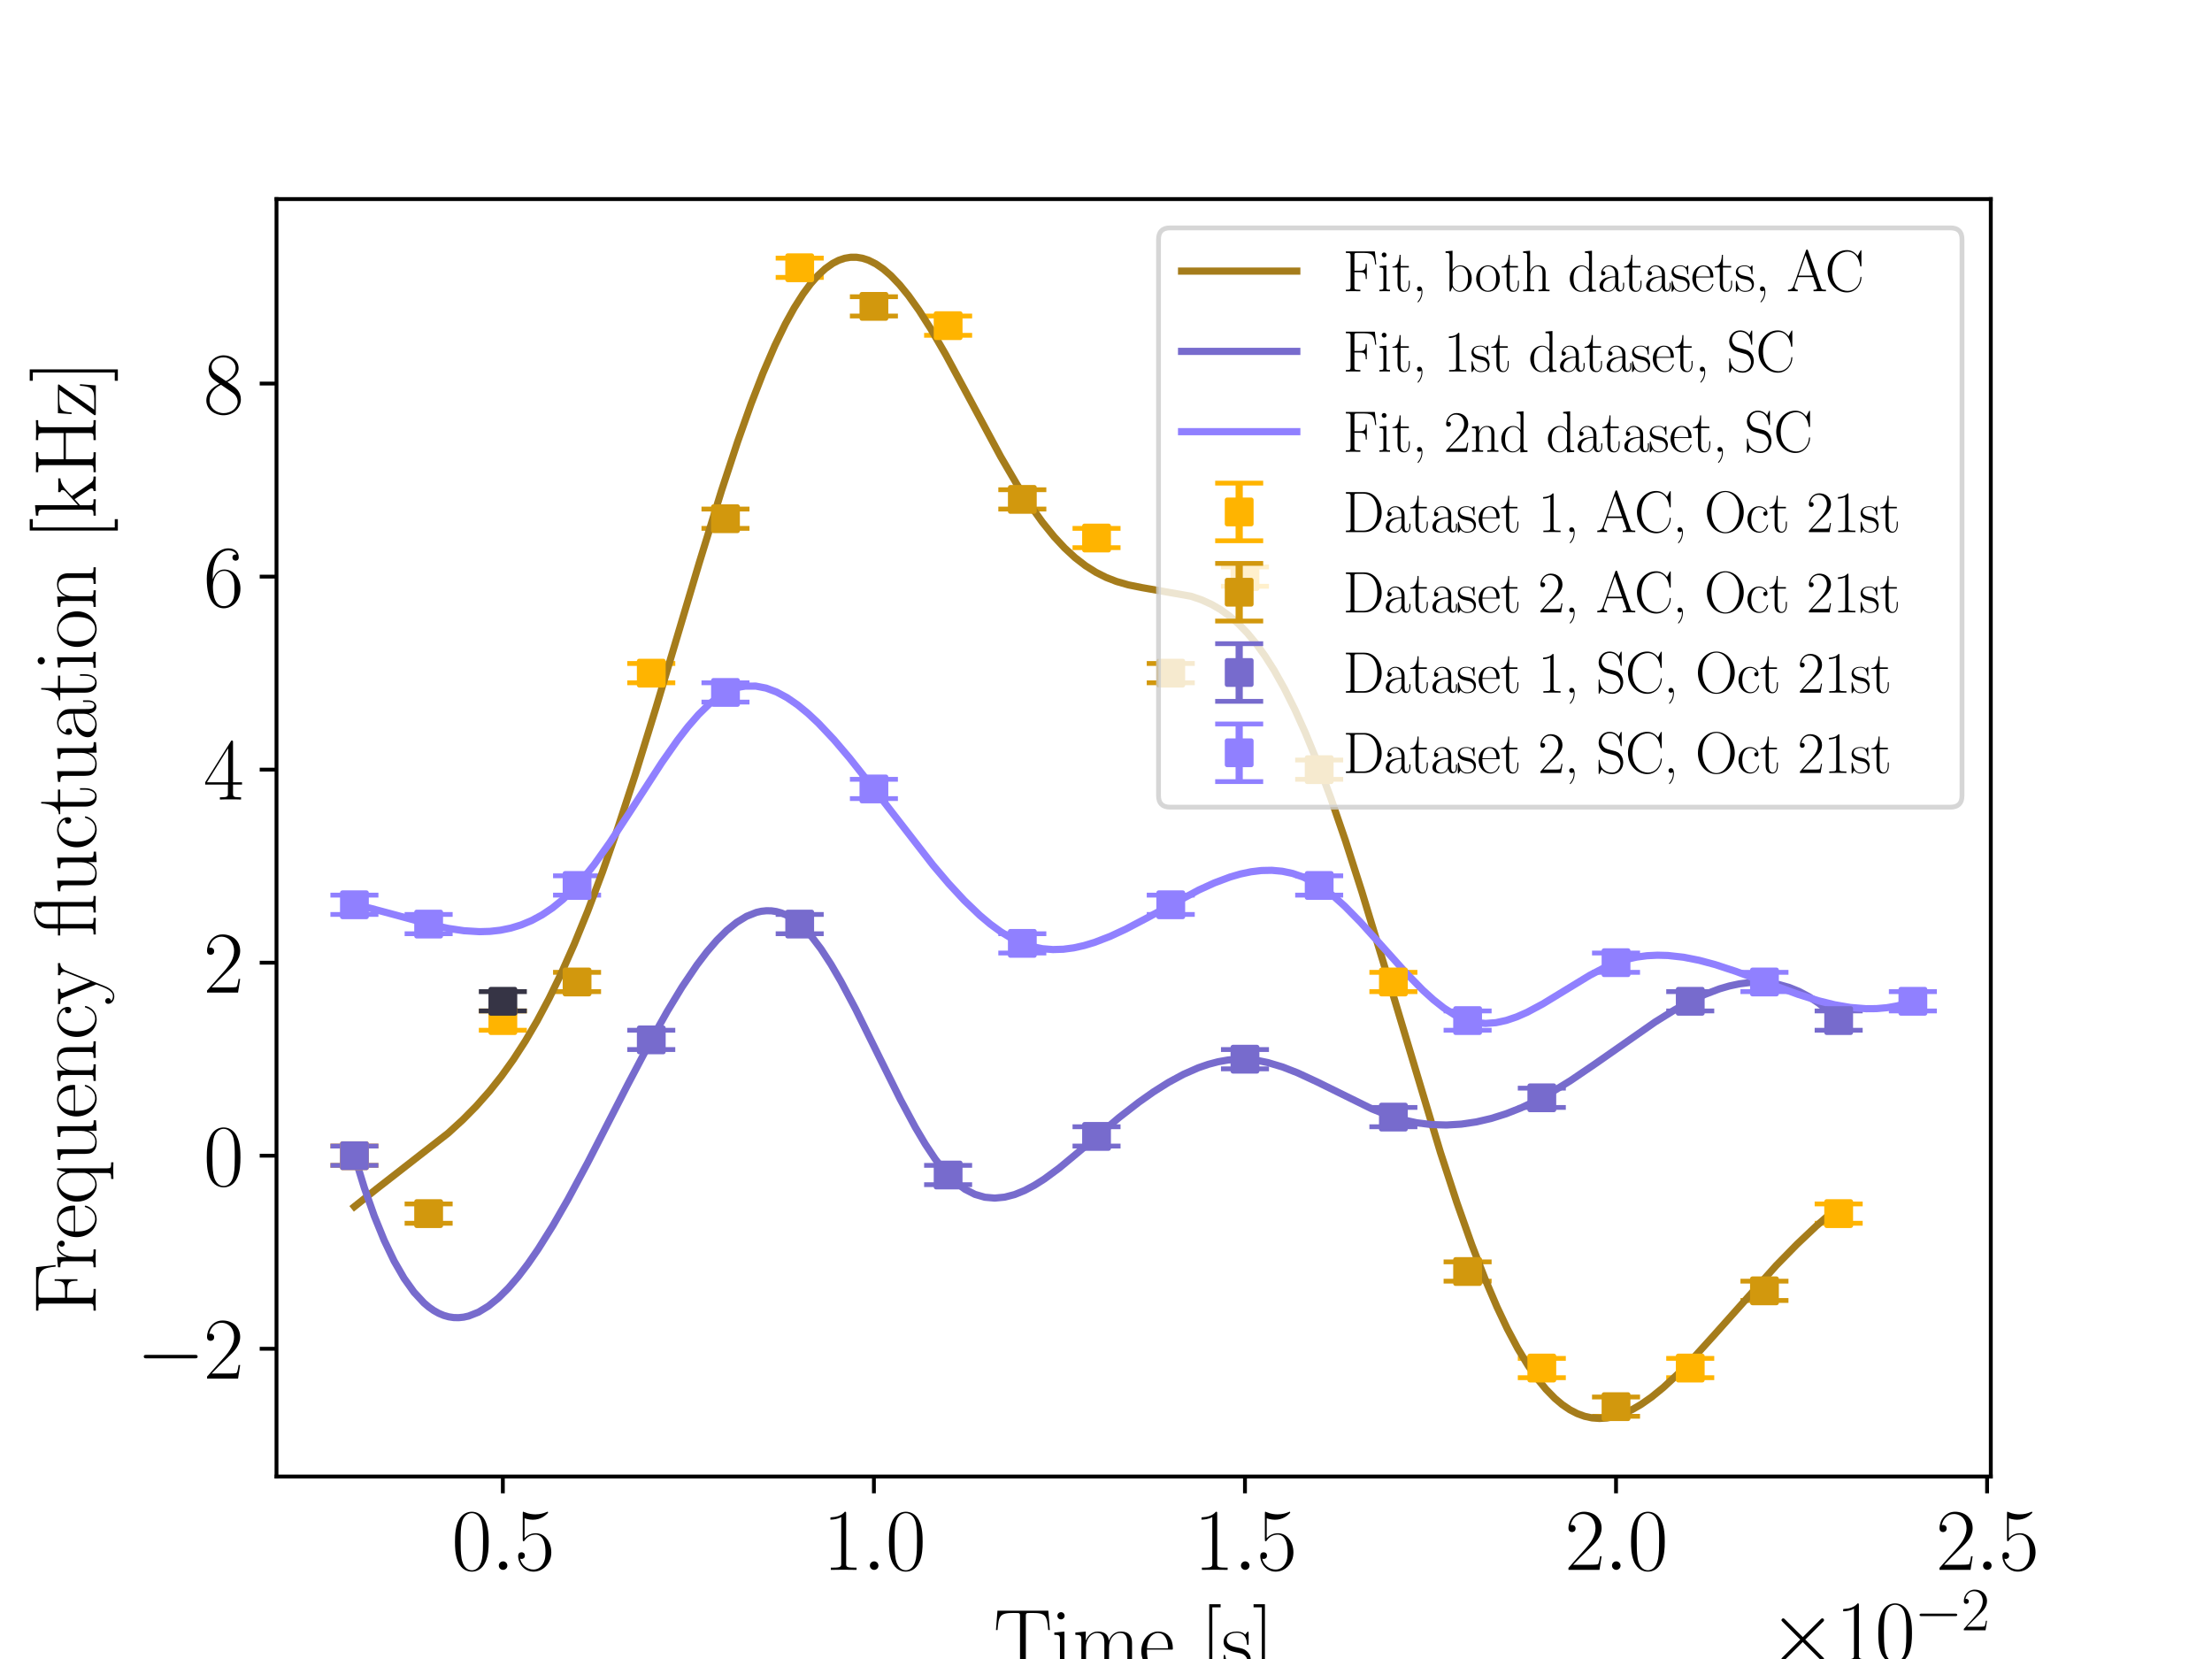 <?xml version="1.0" encoding="utf-8" standalone="no"?>
<!DOCTYPE svg PUBLIC "-//W3C//DTD SVG 1.1//EN"
  "http://www.w3.org/Graphics/SVG/1.1/DTD/svg11.dtd">
<svg xmlns:xlink="http://www.w3.org/1999/xlink" width="460.8pt" height="345.6pt" viewBox="0 0 460.8 345.6" xmlns="http://www.w3.org/2000/svg" version="1.1">
 <defs>
  <style type="text/css">*{stroke-linejoin: round; stroke-linecap: butt}</style>
 </defs>
 <g id="figure_1">
  <g id="patch_1">
   <path d="M 0 345.6 
L 460.8 345.6 
L 460.8 0 
L 0 0 
z
" style="fill: #ffffff"/>
  </g>
  <g id="axes_1">
   <g id="patch_2">
    <path d="M 57.6 307.584 
L 414.72 307.584 
L 414.72 41.472 
L 57.6 41.472 
z
" style="fill: #ffffff"/>
   </g>
   <g id="matplotlib.axis_1">
    <g id="xtick_1">
     <g id="line2d_1">
      <defs>
       <path id="md7b20f4d36" d="M 0 0 
L 0 3.5 
" style="stroke: #000000; stroke-width: 0.8"/>
      </defs>
      <g>
       <use xlink:href="#md7b20f4d36" x="104.752" y="307.584" style="stroke: #000000; stroke-width: 0.8"/>
      </g>
     </g>
     <g id="text_1">
      <!-- $\mathdefault{0.5}$ -->
      <g transform="translate(94.089 327.037) scale(0.18 -0.18)">
       <defs>
        <path id="CMR17-30" d="M 2688 2038 
C 2688 2430 2682 3099 2413 3613 
C 2176 4063 1798 4224 1466 4224 
C 1158 4224 768 4082 525 3620 
C 269 3137 243 2539 243 2038 
C 243 1671 250 1112 448 623 
C 723 -39 1216 -128 1466 -128 
C 1760 -128 2208 -7 2470 604 
C 2662 1048 2688 1568 2688 2038 
z
M 1466 -26 
C 1056 -26 813 328 723 816 
C 653 1196 653 1749 653 2109 
C 653 2604 653 3015 736 3407 
C 858 3954 1216 4121 1466 4121 
C 1728 4121 2067 3947 2189 3420 
C 2272 3054 2278 2623 2278 2109 
C 2278 1691 2278 1176 2202 797 
C 2067 96 1690 -26 1466 -26 
z
" transform="scale(0.016)"/>
        <path id="CMMI12-3a" d="M 1178 307 
C 1178 492 1024 620 870 620 
C 685 620 557 467 557 313 
C 557 128 710 0 864 0 
C 1050 0 1178 153 1178 307 
z
" transform="scale(0.016)"/>
        <path id="CMR17-35" d="M 730 3750 
C 794 3724 1056 3641 1325 3641 
C 1920 3641 2246 3961 2432 4140 
C 2432 4191 2432 4224 2394 4224 
C 2387 4224 2374 4224 2323 4198 
C 2099 4102 1837 4032 1517 4032 
C 1325 4032 1037 4055 723 4191 
C 653 4224 640 4224 634 4224 
C 602 4224 595 4217 595 4090 
L 595 2231 
C 595 2113 595 2080 659 2080 
C 691 2080 704 2093 736 2139 
C 941 2435 1222 2560 1542 2560 
C 1766 2560 2246 2415 2246 1293 
C 2246 1087 2246 716 2054 422 
C 1894 159 1645 25 1370 25 
C 947 25 518 319 403 812 
C 429 806 480 793 506 793 
C 589 793 749 838 749 1036 
C 749 1209 627 1280 506 1280 
C 358 1280 262 1190 262 1011 
C 262 454 704 -128 1382 -128 
C 2042 -128 2669 441 2669 1267 
C 2669 2054 2170 2662 1549 2662 
C 1222 2662 947 2540 730 2304 
L 730 3750 
z
" transform="scale(0.016)"/>
       </defs>
       <use xlink:href="#CMR17-30" transform="scale(0.996)"/>
       <use xlink:href="#CMMI12-3a" transform="translate(45.69 0) scale(0.996)"/>
       <use xlink:href="#CMR17-35" transform="translate(72.788 0) scale(0.996)"/>
      </g>
     </g>
    </g>
    <g id="xtick_2">
     <g id="line2d_2">
      <g>
       <use xlink:href="#md7b20f4d36" x="182.051" y="307.584" style="stroke: #000000; stroke-width: 0.8"/>
      </g>
     </g>
     <g id="text_2">
      <!-- $\mathdefault{1.0}$ -->
      <g transform="translate(171.388 327.037) scale(0.18 -0.18)">
       <defs>
        <path id="CMR17-31" d="M 1702 4083 
C 1702 4217 1696 4224 1606 4224 
C 1357 3927 979 3833 621 3820 
C 602 3820 570 3820 563 3808 
C 557 3795 557 3782 557 3648 
C 755 3648 1088 3686 1344 3839 
L 1344 467 
C 1344 243 1331 166 781 166 
L 589 166 
L 589 0 
C 896 6 1216 12 1523 12 
C 1830 12 2150 6 2458 0 
L 2458 166 
L 2266 166 
C 1715 166 1702 236 1702 467 
L 1702 4083 
z
" transform="scale(0.016)"/>
       </defs>
       <use xlink:href="#CMR17-31" transform="scale(0.996)"/>
       <use xlink:href="#CMMI12-3a" transform="translate(45.69 0) scale(0.996)"/>
       <use xlink:href="#CMR17-30" transform="translate(72.788 0) scale(0.996)"/>
      </g>
     </g>
    </g>
    <g id="xtick_3">
     <g id="line2d_3">
      <g>
       <use xlink:href="#md7b20f4d36" x="259.35" y="307.584" style="stroke: #000000; stroke-width: 0.8"/>
      </g>
     </g>
     <g id="text_3">
      <!-- $\mathdefault{1.5}$ -->
      <g transform="translate(248.687 327.037) scale(0.18 -0.18)">
       <use xlink:href="#CMR17-31" transform="scale(0.996)"/>
       <use xlink:href="#CMMI12-3a" transform="translate(45.69 0) scale(0.996)"/>
       <use xlink:href="#CMR17-35" transform="translate(72.788 0) scale(0.996)"/>
      </g>
     </g>
    </g>
    <g id="xtick_4">
     <g id="line2d_4">
      <g>
       <use xlink:href="#md7b20f4d36" x="336.648" y="307.584" style="stroke: #000000; stroke-width: 0.8"/>
      </g>
     </g>
     <g id="text_4">
      <!-- $\mathdefault{2.0}$ -->
      <g transform="translate(325.985 327.037) scale(0.18 -0.18)">
       <defs>
        <path id="CMR17-32" d="M 2669 990 
L 2554 990 
C 2490 537 2438 460 2413 422 
C 2381 371 1920 371 1830 371 
L 602 371 
C 832 620 1280 1073 1824 1596 
C 2214 1966 2669 2400 2669 3033 
C 2669 3788 2067 4224 1395 4224 
C 691 4224 262 3603 262 3027 
C 262 2777 448 2745 525 2745 
C 589 2745 781 2783 781 3007 
C 781 3206 614 3264 525 3264 
C 486 3264 448 3257 422 3244 
C 544 3788 915 4057 1306 4057 
C 1862 4057 2227 3616 2227 3033 
C 2227 2477 1901 1998 1536 1583 
L 262 147 
L 262 0 
L 2515 0 
L 2669 990 
z
" transform="scale(0.016)"/>
       </defs>
       <use xlink:href="#CMR17-32" transform="scale(0.996)"/>
       <use xlink:href="#CMMI12-3a" transform="translate(45.69 0) scale(0.996)"/>
       <use xlink:href="#CMR17-30" transform="translate(72.788 0) scale(0.996)"/>
      </g>
     </g>
    </g>
    <g id="xtick_5">
     <g id="line2d_5">
      <g>
       <use xlink:href="#md7b20f4d36" x="413.947" y="307.584" style="stroke: #000000; stroke-width: 0.8"/>
      </g>
     </g>
     <g id="text_5">
      <!-- $\mathdefault{2.5}$ -->
      <g transform="translate(403.284 327.037) scale(0.18 -0.18)">
       <use xlink:href="#CMR17-32" transform="scale(0.996)"/>
       <use xlink:href="#CMMI12-3a" transform="translate(45.69 0) scale(0.996)"/>
       <use xlink:href="#CMR17-35" transform="translate(72.788 0) scale(0.996)"/>
      </g>
     </g>
    </g>
    <g id="text_6">
     <!-- Time [s] -->
     <g transform="translate(206.964 347.959) scale(0.18 -0.18)">
      <defs>
       <path id="CMR17-54" d="M 3981 4332 
L 288 4332 
L 179 2924 
L 294 2924 
C 378 3981 467 4166 1453 4166 
C 1568 4166 1754 4166 1805 4159 
C 1926 4140 1926 4064 1926 3917 
L 1926 465 
C 1926 236 1907 166 1376 166 
L 1197 166 
L 1197 0 
C 1504 6 1824 12 2138 12 
C 2451 12 2771 6 3078 0 
L 3078 166 
L 2899 166 
C 2368 166 2349 236 2349 465 
L 2349 3917 
C 2349 4057 2349 4134 2464 4159 
C 2515 4166 2701 4166 2816 4166 
C 3795 4166 3891 3981 3974 2924 
L 4090 2924 
L 3981 4332 
z
" transform="scale(0.016)"/>
       <path id="CMR17-69" d="M 992 3961 
C 992 4102 877 4224 730 4224 
C 589 4224 467 4108 467 3961 
C 467 3820 582 3699 730 3699 
C 870 3699 992 3814 992 3961 
z
M 243 2745 
L 243 2579 
C 602 2579 653 2540 653 2231 
L 653 443 
C 653 198 627 166 218 166 
L 218 0 
C 371 12 646 12 806 12 
C 960 12 1222 12 1370 0 
L 1370 166 
C 992 166 979 205 979 436 
L 979 2816 
L 243 2745 
z
" transform="scale(0.016)"/>
       <path id="CMR17-6d" d="M 4326 1954 
C 4326 2276 4269 2816 3507 2816 
C 3072 2816 2771 2520 2656 2173 
L 2650 2173 
C 2573 2700 2195 2816 1837 2816 
C 1331 2816 1069 2424 973 2166 
L 966 2166 
L 966 2816 
L 211 2745 
L 211 2578 
C 589 2578 646 2540 646 2231 
L 646 443 
C 646 198 621 166 211 166 
L 211 0 
C 365 12 646 12 813 12 
C 979 12 1267 12 1421 0 
L 1421 166 
C 1011 166 986 192 986 443 
L 986 1678 
C 986 2269 1344 2713 1792 2713 
C 2266 2713 2317 2289 2317 1980 
L 2317 443 
C 2317 198 2291 166 1882 166 
L 1882 0 
C 2035 12 2317 12 2483 12 
C 2650 12 2938 12 3091 0 
L 3091 166 
C 2682 166 2656 192 2656 443 
L 2656 1678 
C 2656 2269 3014 2713 3462 2713 
C 3936 2713 3987 2289 3987 1980 
L 3987 443 
C 3987 198 3962 166 3552 166 
L 3552 0 
C 3706 12 3987 12 4154 12 
C 4320 12 4608 12 4762 0 
L 4762 166 
C 4352 166 4326 192 4326 443 
L 4326 1954 
z
" transform="scale(0.016)"/>
       <path id="CMR17-65" d="M 2438 1503 
C 2464 1529 2464 1542 2464 1606 
C 2464 2251 2118 2816 1389 2816 
C 710 2816 173 2175 173 1394 
C 173 554 781 -64 1459 -64 
C 2176 -64 2458 619 2458 755 
C 2458 800 2419 800 2406 800 
C 2362 800 2355 787 2330 709 
C 2189 270 1837 51 1504 51 
C 1229 51 954 206 781 490 
C 582 819 582 1200 582 1503 
L 2438 1503 
z
M 589 1600 
C 634 2511 1126 2713 1382 2713 
C 1818 2713 2112 2308 2118 1600 
L 589 1600 
z
" transform="scale(0.016)"/>
       <path id="CMR17-5b" d="M 1504 -1600 
L 1504 -1376 
L 902 -1376 
L 902 4575 
L 1504 4575 
L 1504 4800 
L 678 4800 
L 678 -1600 
L 1504 -1600 
z
" transform="scale(0.016)"/>
       <path id="CMR17-73" d="M 1978 2688 
C 1978 2803 1971 2809 1933 2809 
C 1907 2809 1901 2803 1824 2707 
C 1805 2681 1747 2617 1728 2592 
C 1523 2809 1235 2816 1126 2816 
C 416 2816 160 2444 160 2073 
C 160 1497 813 1363 998 1324 
C 1402 1241 1542 1216 1677 1100 
C 1760 1024 1901 883 1901 652 
C 1901 384 1747 38 1158 38 
C 602 38 403 460 288 1024 
C 269 1113 269 1120 218 1120 
C 166 1120 160 1113 160 985 
L 160 64 
C 160 -52 166 -58 205 -58 
C 237 -58 243 -52 275 0 
C 314 57 410 211 448 275 
C 576 102 800 -64 1158 -64 
C 1792 -64 2131 281 2131 780 
C 2131 1107 1958 1280 1875 1356 
C 1683 1555 1459 1600 1190 1651 
C 838 1728 390 1817 390 2208 
C 390 2374 480 2726 1126 2726 
C 1811 2726 1850 2086 1862 1881 
C 1869 1849 1901 1843 1920 1843 
C 1978 1843 1978 1862 1978 1971 
L 1978 2688 
z
" transform="scale(0.016)"/>
       <path id="CMR17-5d" d="M 915 4800 
L 90 4800 
L 90 4575 
L 691 4575 
L 691 -1376 
L 90 -1376 
L 90 -1600 
L 915 -1600 
L 915 4800 
z
" transform="scale(0.016)"/>
      </defs>
      <use xlink:href="#CMR17-54" transform="scale(0.996)"/>
      <use xlink:href="#CMR17-69" transform="translate(66.51 0) scale(0.996)"/>
      <use xlink:href="#CMR17-6d" transform="translate(91.381 0) scale(0.996)"/>
      <use xlink:href="#CMR17-65" transform="translate(168.301 0) scale(0.996)"/>
      <use xlink:href="#CMR17-5b" transform="translate(238.862 0) scale(0.996)"/>
      <use xlink:href="#CMR17-73" transform="translate(263.733 0) scale(0.996)"/>
      <use xlink:href="#CMR17-5d" transform="translate(299.535 0) scale(0.996)"/>
     </g>
    </g>
    <g id="text_7">
     <!-- $\times\mathdefault{10^{−2}}\mathdefault{}$ -->
     <g transform="translate(368.415 346.129) scale(0.18 -0.18)">
      <defs>
       <path id="CMSY10-2" d="M 2490 1775 
L 1210 3046 
C 1133 3123 1120 3136 1069 3136 
C 1005 3136 941 3078 941 3008 
C 941 2963 954 2950 1024 2880 
L 2304 1596 
L 1024 313 
C 954 243 941 230 941 185 
C 941 115 1005 57 1069 57 
C 1120 57 1133 70 1210 147 
L 2483 1418 
L 3808 95 
C 3821 89 3866 57 3904 57 
C 3981 57 4032 115 4032 185 
C 4032 198 4032 223 4013 255 
C 4006 268 2989 1271 2669 1596 
L 3840 2765 
C 3872 2803 3968 2886 4000 2925 
C 4006 2937 4032 2963 4032 3008 
C 4032 3078 3981 3136 3904 3136 
C 3853 3136 3827 3110 3757 3040 
L 2490 1775 
z
" transform="scale(0.016)"/>
       <path id="CMSY10-0" d="M 4218 1472 
C 4326 1472 4442 1472 4442 1600 
C 4442 1728 4326 1728 4218 1728 
L 755 1728 
C 646 1728 531 1728 531 1600 
C 531 1472 646 1472 755 1472 
L 4218 1472 
z
" transform="scale(0.016)"/>
      </defs>
      <use xlink:href="#CMSY10-2" transform="scale(0.996)"/>
      <use xlink:href="#CMR17-31" transform="translate(77.487 0) scale(0.996)"/>
      <use xlink:href="#CMR17-30" transform="translate(123.178 0) scale(0.996)"/>
      <use xlink:href="#CMSY10-0" transform="translate(168.868 36.154) scale(0.697)"/>
      <use xlink:href="#CMR17-32" transform="translate(223.109 36.154) scale(0.697)"/>
     </g>
    </g>
   </g>
   <g id="matplotlib.axis_2">
    <g id="ytick_1">
     <g id="line2d_6">
      <defs>
       <path id="m701d9ea1de" d="M 0 0 
L -3.5 0 
" style="stroke: #000000; stroke-width: 0.8"/>
      </defs>
      <g>
       <use xlink:href="#m701d9ea1de" x="57.6" y="280.967" style="stroke: #000000; stroke-width: 0.8"/>
      </g>
     </g>
     <g id="text_8">
      <!-- $\mathdefault{−2}$ -->
      <g transform="translate(28.428 287.194) scale(0.18 -0.18)">
       <use xlink:href="#CMSY10-0" transform="scale(0.996)"/>
       <use xlink:href="#CMR17-32" transform="translate(77.487 0) scale(0.996)"/>
      </g>
     </g>
    </g>
    <g id="ytick_2">
     <g id="line2d_7">
      <g>
       <use xlink:href="#m701d9ea1de" x="57.6" y="240.756" style="stroke: #000000; stroke-width: 0.8"/>
      </g>
     </g>
     <g id="text_9">
      <!-- $\mathdefault{0}$ -->
      <g transform="translate(42.376 246.982) scale(0.18 -0.18)">
       <use xlink:href="#CMR17-30" transform="scale(0.996)"/>
      </g>
     </g>
    </g>
    <g id="ytick_3">
     <g id="line2d_8">
      <g>
       <use xlink:href="#m701d9ea1de" x="57.6" y="200.544" style="stroke: #000000; stroke-width: 0.8"/>
      </g>
     </g>
     <g id="text_10">
      <!-- $\mathdefault{2}$ -->
      <g transform="translate(42.376 206.77) scale(0.18 -0.18)">
       <use xlink:href="#CMR17-32" transform="scale(0.996)"/>
      </g>
     </g>
    </g>
    <g id="ytick_4">
     <g id="line2d_9">
      <g>
       <use xlink:href="#m701d9ea1de" x="57.6" y="160.332" style="stroke: #000000; stroke-width: 0.8"/>
      </g>
     </g>
     <g id="text_11">
      <!-- $\mathdefault{4}$ -->
      <g transform="translate(42.376 166.558) scale(0.18 -0.18)">
       <defs>
        <path id="CMR17-34" d="M 2150 4147 
C 2150 4281 2144 4288 2029 4288 
L 128 1254 
L 128 1088 
L 1779 1088 
L 1779 460 
C 1779 230 1766 166 1318 166 
L 1197 166 
L 1197 0 
C 1402 12 1747 12 1965 12 
C 2182 12 2528 12 2733 0 
L 2733 166 
L 2611 166 
C 2163 166 2150 230 2150 460 
L 2150 1088 
L 2803 1088 
L 2803 1254 
L 2150 1254 
L 2150 4147 
z
M 1798 3723 
L 1798 1254 
L 256 1254 
L 1798 3723 
z
" transform="scale(0.016)"/>
       </defs>
       <use xlink:href="#CMR17-34" transform="scale(0.996)"/>
      </g>
     </g>
    </g>
    <g id="ytick_5">
     <g id="line2d_10">
      <g>
       <use xlink:href="#m701d9ea1de" x="57.6" y="120.12" style="stroke: #000000; stroke-width: 0.8"/>
      </g>
     </g>
     <g id="text_12">
      <!-- $\mathdefault{6}$ -->
      <g transform="translate(42.376 126.347) scale(0.18 -0.18)">
       <defs>
        <path id="CMR17-36" d="M 678 2198 
C 678 3712 1395 4076 1811 4076 
C 1946 4076 2272 4049 2400 3782 
C 2298 3782 2106 3782 2106 3558 
C 2106 3385 2246 3328 2336 3328 
C 2394 3328 2566 3353 2566 3571 
C 2566 3987 2246 4224 1805 4224 
C 1043 4224 243 3411 243 2011 
C 243 257 966 -128 1478 -128 
C 2099 -128 2688 431 2688 1295 
C 2688 2101 2170 2688 1517 2688 
C 1126 2688 838 2430 678 1979 
L 678 2198 
z
M 1478 25 
C 691 25 691 1212 691 1450 
C 691 1914 909 2585 1504 2585 
C 1613 2585 1926 2585 2138 2140 
C 2253 1889 2253 1624 2253 1302 
C 2253 954 2253 696 2118 438 
C 1978 173 1773 25 1478 25 
z
" transform="scale(0.016)"/>
       </defs>
       <use xlink:href="#CMR17-36" transform="scale(0.996)"/>
      </g>
     </g>
    </g>
    <g id="ytick_6">
     <g id="line2d_11">
      <g>
       <use xlink:href="#m701d9ea1de" x="57.6" y="79.908" style="stroke: #000000; stroke-width: 0.8"/>
      </g>
     </g>
     <g id="text_13">
      <!-- $\mathdefault{8}$ -->
      <g transform="translate(42.376 86.135) scale(0.18 -0.18)">
       <defs>
        <path id="CMR17-38" d="M 1741 2289 
C 2144 2494 2554 2803 2554 3298 
C 2554 3884 1990 4224 1472 4224 
C 890 4224 378 3800 378 3215 
C 378 3054 416 2777 666 2533 
C 730 2469 998 2276 1171 2154 
C 883 2006 211 1652 211 945 
C 211 282 838 -128 1459 -128 
C 2144 -128 2720 366 2720 1022 
C 2720 1607 2330 1877 2074 2051 
L 1741 2289 
z
M 902 2855 
C 851 2887 595 3086 595 3388 
C 595 3781 998 4076 1459 4076 
C 1965 4076 2336 3716 2336 3298 
C 2336 2700 1670 2359 1638 2359 
C 1632 2359 1626 2359 1574 2398 
L 902 2855 
z
M 2080 1536 
C 2176 1466 2483 1253 2483 861 
C 2483 385 2010 25 1472 25 
C 890 25 448 443 448 951 
C 448 1459 838 1884 1280 2083 
L 2080 1536 
z
" transform="scale(0.016)"/>
       </defs>
       <use xlink:href="#CMR17-38" transform="scale(0.996)"/>
      </g>
     </g>
    </g>
    <g id="text_14">
     <!-- Frequency fluctuation [kHz] -->
     <g transform="translate(19.96 273.957) rotate(-90) scale(0.18 -0.18)">
      <defs>
       <path id="CMR17-46" d="M 3482 4339 
L 326 4339 
L 326 4172 
C 768 4172 838 4172 838 3883 
L 838 450 
C 838 166 768 166 326 166 
L 326 0 
C 512 12 870 12 1069 12 
C 1331 12 1638 12 1901 0 
L 1901 166 
L 1760 166 
C 1274 166 1261 229 1261 456 
L 1261 2073 
L 1837 2073 
C 2432 2073 2490 1865 2490 1334 
L 2605 1334 
L 2605 2991 
L 2490 2991 
C 2490 2451 2432 2240 1837 2240 
L 1261 2240 
L 1261 3922 
C 1261 4140 1274 4172 1530 4172 
L 2355 4172 
C 3322 4172 3430 3774 3520 2920 
L 3635 2920 
L 3482 4339 
z
" transform="scale(0.016)"/>
       <path id="CMR17-72" d="M 960 1517 
C 960 2134 1222 2713 1702 2713 
C 1747 2713 1792 2707 1837 2687 
C 1837 2687 1696 2642 1696 2475 
C 1696 2321 1818 2257 1914 2257 
C 1990 2257 2131 2302 2131 2482 
C 2131 2687 1926 2816 1709 2816 
C 1222 2816 1011 2340 947 2115 
L 941 2115 
L 941 2816 
L 198 2745 
L 198 2578 
C 576 2578 634 2540 634 2231 
L 634 443 
C 634 198 608 166 198 166 
L 198 0 
C 352 12 646 12 813 12 
C 998 12 1325 12 1498 0 
L 1498 166 
C 1037 166 960 166 960 455 
L 960 1517 
z
" transform="scale(0.016)"/>
       <path id="CMR17-71" d="M 2630 2816 
L 2528 2816 
L 2336 2177 
C 2189 2519 1920 2816 1491 2816 
C 838 2816 211 2228 211 1376 
C 211 529 800 -64 1440 -64 
C 1933 -64 2208 316 2291 458 
L 2291 -834 
C 2291 -1081 2266 -1114 1856 -1114 
L 1856 -1280 
C 2010 -1268 2291 -1268 2458 -1268 
C 2624 -1268 2912 -1268 3066 -1280 
L 3066 -1114 
C 2656 -1114 2630 -1088 2630 -834 
L 2630 2816 
z
M 2304 871 
C 2304 594 2074 335 2054 316 
C 1856 90 1626 38 1472 38 
C 992 38 621 652 621 1369 
C 621 2125 1043 2700 1536 2700 
C 2048 2700 2304 2112 2304 1776 
L 2304 871 
z
" transform="scale(0.016)"/>
       <path id="CMR17-75" d="M 1882 2745 
L 1882 2579 
C 2259 2579 2317 2540 2317 2229 
L 2317 1053 
C 2317 510 2029 38 1555 38 
C 1030 38 986 355 986 691 
L 986 2816 
L 211 2745 
L 211 2579 
C 467 2579 640 2579 646 2320 
L 646 1079 
C 646 646 646 368 813 187 
C 896 103 1056 -64 1517 -64 
C 2061 -64 2272 400 2323 536 
L 2330 536 
L 2330 -64 
L 3091 -13 
L 3091 154 
C 2714 154 2656 193 2656 503 
L 2656 2816 
L 1882 2745 
z
" transform="scale(0.016)"/>
       <path id="CMR17-6e" d="M 2656 1954 
C 2656 2282 2592 2816 1837 2816 
C 1331 2816 1069 2424 973 2166 
L 966 2166 
L 966 2816 
L 211 2745 
L 211 2578 
C 589 2578 646 2540 646 2231 
L 646 443 
C 646 198 621 166 211 166 
L 211 0 
C 365 12 646 12 813 12 
C 979 12 1267 12 1421 0 
L 1421 166 
C 1011 166 986 192 986 443 
L 986 1678 
C 986 2269 1344 2713 1792 2713 
C 2266 2713 2317 2289 2317 1980 
L 2317 443 
C 2317 198 2291 166 1882 166 
L 1882 0 
C 2035 12 2317 12 2483 12 
C 2650 12 2938 12 3091 0 
L 3091 166 
C 2682 166 2656 192 2656 443 
L 2656 1954 
z
" transform="scale(0.016)"/>
       <path id="CMR17-63" d="M 2234 2240 
C 2112 2240 1933 2240 1933 2015 
C 1933 1836 2080 1785 2163 1785 
C 2208 1785 2394 1804 2394 2028 
C 2394 2476 1958 2816 1466 2816 
C 787 2816 211 2201 211 1379 
C 211 521 813 -64 1466 -64 
C 2259 -64 2458 676 2458 747 
C 2458 773 2451 792 2406 792 
C 2362 792 2355 786 2330 702 
C 2163 180 1798 51 1523 51 
C 1114 51 621 431 621 1385 
C 621 2358 1094 2700 1472 2700 
C 1722 2700 2093 2582 2234 2240 
z
" transform="scale(0.016)"/>
       <path id="CMR17-79" d="M 2496 2183 
C 2656 2579 2944 2585 3034 2585 
L 3034 2752 
C 2912 2745 2752 2739 2630 2739 
C 2496 2739 2285 2739 2157 2752 
L 2157 2585 
C 2400 2566 2406 2384 2406 2332 
C 2406 2268 2394 2235 2362 2158 
L 1664 409 
L 902 2300 
C 870 2378 870 2423 870 2430 
C 870 2572 1018 2585 1171 2585 
L 1171 2752 
C 1018 2739 742 2739 582 2739 
C 410 2739 205 2739 64 2752 
L 64 2585 
C 410 2585 448 2553 531 2345 
L 1485 -31 
C 1197 -795 1030 -1242 627 -1242 
C 557 -1242 397 -1223 282 -1106 
C 429 -1093 493 -1002 493 -892 
C 493 -782 416 -685 288 -685 
C 147 -685 77 -782 77 -899 
C 77 -1158 339 -1344 627 -1344 
C 998 -1344 1229 -983 1357 -659 
L 2496 2183 
z
" transform="scale(0.016)"/>
       <path id="CMR17-d" d="M 2554 4428 
C 2483 4415 2426 4403 2342 4383 
C 2157 4480 1914 4480 1850 4480 
C 1306 4480 634 4174 634 3494 
L 634 2752 
L 122 2752 
L 122 2585 
L 634 2585 
L 634 441 
C 634 198 608 166 198 166 
L 198 0 
C 352 12 634 12 794 12 
C 960 12 1242 12 1395 0 
L 1395 166 
C 986 166 960 192 960 441 
L 960 2585 
L 2227 2585 
L 2227 441 
C 2227 198 2202 166 1792 166 
L 1792 0 
C 1946 12 2227 12 2387 12 
C 2554 12 2835 12 2989 0 
L 2989 166 
C 2579 166 2554 192 2554 441 
L 2554 4428 
z
M 947 2752 
L 947 3494 
C 947 4053 1370 4377 1837 4377 
C 1869 4377 2221 4364 2221 4301 
C 2221 4294 2214 4288 2182 4256 
C 2125 4218 2099 4155 2099 4091 
C 2099 4002 2144 3926 2227 3894 
L 2227 2752 
L 947 2752 
z
" transform="scale(0.016)"/>
       <path id="CMR17-74" d="M 966 2585 
L 1862 2585 
L 1862 2752 
L 966 2752 
L 966 3968 
L 851 3968 
C 838 3292 614 2700 70 2687 
L 70 2585 
L 627 2585 
L 627 778 
C 627 655 627 -64 1370 -64 
C 1747 -64 1965 308 1965 784 
L 1965 1151 
L 1850 1151 
L 1850 790 
C 1850 347 1677 51 1408 51 
C 1222 51 966 179 966 765 
L 966 2585 
z
" transform="scale(0.016)"/>
       <path id="CMR17-61" d="M 2304 1656 
C 2304 2048 2304 2275 2035 2534 
C 1798 2751 1523 2816 1306 2816 
C 800 2816 435 2408 435 1977 
C 435 1740 627 1728 666 1728 
C 749 1728 896 1779 896 1958 
C 896 2118 774 2188 666 2188 
C 640 2188 608 2182 589 2176 
C 723 2594 1069 2713 1293 2713 
C 1613 2713 1965 2421 1965 1875 
L 1965 1632 
C 1587 1619 1133 1568 774 1373 
C 371 1147 256 822 256 576 
C 256 77 832 -64 1171 -64 
C 1523 -64 1850 135 1990 505 
C 2003 219 2182 -39 2464 -39 
C 2598 -39 2938 51 2938 563 
L 2938 926 
L 2822 926 
L 2822 557 
C 2822 161 2650 109 2566 109 
C 2304 109 2304 446 2304 732 
L 2304 1656 
z
M 1965 887 
C 1965 323 1568 38 1216 38 
C 896 38 646 278 646 576 
C 646 771 730 1114 1101 1322 
C 1408 1497 1760 1523 1965 1536 
L 1965 887 
z
" transform="scale(0.016)"/>
       <path id="CMR17-6f" d="M 2758 1356 
C 2758 2176 2163 2816 1466 2816 
C 768 2816 173 2176 173 1356 
C 173 550 768 -64 1466 -64 
C 2163 -64 2758 550 2758 1356 
z
M 1466 51 
C 1165 51 909 230 762 480 
C 602 768 582 1126 582 1408 
C 582 1676 595 2009 762 2297 
C 890 2508 1139 2713 1466 2713 
C 1754 2713 1997 2553 2150 2329 
C 2349 2028 2349 1606 2349 1408 
C 2349 1158 2336 774 2163 467 
C 1984 172 1709 51 1466 51 
z
" transform="scale(0.016)"/>
       <path id="CMR17-6b" d="M 1670 1679 
C 1664 1692 1632 1730 1632 1749 
C 1632 1762 2086 2175 2144 2226 
C 2509 2532 2739 2563 2906 2570 
L 2906 2735 
C 2867 2735 2854 2735 2848 2729 
L 2534 2722 
C 2355 2722 2080 2722 1907 2735 
L 1907 2570 
C 1997 2563 2061 2513 2061 2423 
C 2061 2296 1933 2175 1926 2175 
L 960 1298 
L 960 4416 
L 198 4345 
L 198 4179 
C 576 4179 634 4141 634 3835 
L 634 439 
C 634 198 608 166 198 166 
L 198 0 
C 352 12 634 12 794 12 
C 954 12 1235 12 1389 0 
L 1389 166 
C 979 166 954 191 954 439 
L 954 1139 
L 1395 1540 
L 2042 586 
C 2118 471 2182 382 2182 299 
C 2182 185 2067 166 1990 166 
L 1990 0 
C 2144 12 2419 12 2579 12 
C 2694 12 2931 6 3040 0 
L 3040 166 
C 2739 166 2669 223 2477 503 
L 1670 1679 
z
" transform="scale(0.016)"/>
       <path id="CMR17-48" d="M 3590 3898 
C 3590 4185 3661 4185 4102 4185 
L 4102 4352 
C 3917 4339 3578 4339 3379 4339 
C 3181 4339 2842 4339 2656 4352 
L 2656 4185 
C 3098 4185 3168 4185 3168 3898 
L 3168 2342 
L 1261 2342 
L 1261 3898 
C 1261 4185 1331 4185 1773 4185 
L 1773 4352 
C 1587 4339 1248 4339 1050 4339 
C 851 4339 512 4339 326 4352 
L 326 4185 
C 768 4185 838 4185 838 3898 
L 838 452 
C 838 166 768 166 326 166 
L 326 0 
C 512 12 851 12 1050 12 
C 1248 12 1587 12 1773 0 
L 1773 166 
C 1331 166 1261 166 1261 452 
L 1261 2176 
L 3168 2176 
L 3168 452 
C 3168 166 3098 166 2656 166 
L 2656 0 
C 2842 12 3181 12 3379 12 
C 3578 12 3917 12 4102 0 
L 4102 166 
C 3661 166 3590 166 3590 452 
L 3590 3898 
z
" transform="scale(0.016)"/>
       <path id="CMR17-7a" d="M 2310 2604 
C 2362 2668 2362 2681 2362 2694 
C 2362 2752 2336 2752 2221 2752 
L 275 2752 
L 211 1760 
L 326 1760 
C 371 2380 442 2649 1178 2649 
L 1958 2649 
L 128 96 
C 128 6 134 0 269 0 
L 2291 0 
L 2381 1152 
L 2266 1152 
C 2214 441 2131 115 1350 115 
L 531 115 
L 2310 2604 
z
" transform="scale(0.016)"/>
      </defs>
      <use xlink:href="#CMR17-46" transform="scale(0.996)"/>
      <use xlink:href="#CMR17-72" transform="translate(52.177 0) scale(0.996)"/>
      <use xlink:href="#CMR17-65" transform="translate(87.457 0) scale(0.996)"/>
      <use xlink:href="#CMR17-71" transform="translate(127.943 0) scale(0.996)"/>
      <use xlink:href="#CMR17-75" transform="translate(176.236 0) scale(0.996)"/>
      <use xlink:href="#CMR17-65" transform="translate(227.131 0) scale(0.996)"/>
      <use xlink:href="#CMR17-6e" transform="translate(267.617 0) scale(0.996)"/>
      <use xlink:href="#CMR17-63" transform="translate(318.512 0) scale(0.996)"/>
      <use xlink:href="#CMR17-79" transform="translate(358.998 0) scale(0.996)"/>
      <use xlink:href="#CMR17-d" transform="translate(437.367 0) scale(0.996)"/>
      <use xlink:href="#CMR17-75" transform="translate(487.109 0) scale(0.996)"/>
      <use xlink:href="#CMR17-63" transform="translate(538.004 0) scale(0.996)"/>
      <use xlink:href="#CMR17-74" transform="translate(578.49 0) scale(0.996)"/>
      <use xlink:href="#CMR17-75" transform="translate(613.771 0) scale(0.996)"/>
      <use xlink:href="#CMR17-61" transform="translate(664.666 0) scale(0.996)"/>
      <use xlink:href="#CMR17-74" transform="translate(710.357 0) scale(0.996)"/>
      <use xlink:href="#CMR17-69" transform="translate(745.638 0) scale(0.996)"/>
      <use xlink:href="#CMR17-6f" transform="translate(770.509 0) scale(0.996)"/>
      <use xlink:href="#CMR17-6e" transform="translate(816.199 0) scale(0.996)"/>
      <use xlink:href="#CMR17-5b" transform="translate(897.17 0) scale(0.996)"/>
      <use xlink:href="#CMR17-6b" transform="translate(922.041 0) scale(0.996)"/>
      <use xlink:href="#CMR17-48" transform="translate(970.334 0) scale(0.996)"/>
      <use xlink:href="#CMR17-7a" transform="translate(1039.407 0) scale(0.996)"/>
      <use xlink:href="#CMR17-5d" transform="translate(1079.892 0) scale(0.996)"/>
     </g>
    </g>
   </g>
   <g id="LineCollection_1">
    <path d="M 73.833 242.766 
L 73.833 238.745 
" clip-path="url(#p8c15ccb27f)" style="fill: none; stroke: #ffb400; stroke-width: 1.5"/>
    <path d="M 104.752 214.618 
L 104.752 210.597 
" clip-path="url(#p8c15ccb27f)" style="fill: none; stroke: #ffb400; stroke-width: 1.5"/>
    <path d="M 135.672 142.236 
L 135.672 138.215 
" clip-path="url(#p8c15ccb27f)" style="fill: none; stroke: #ffb400; stroke-width: 1.5"/>
    <path d="M 166.591 57.792 
L 166.591 53.77 
" clip-path="url(#p8c15ccb27f)" style="fill: none; stroke: #ffb400; stroke-width: 1.5"/>
    <path d="M 197.511 69.855 
L 197.511 65.834 
" clip-path="url(#p8c15ccb27f)" style="fill: none; stroke: #ffb400; stroke-width: 1.5"/>
    <path d="M 228.43 114.088 
L 228.43 110.067 
" clip-path="url(#p8c15ccb27f)" style="fill: none; stroke: #ffb400; stroke-width: 1.5"/>
    <path d="M 259.35 122.131 
L 259.35 118.109 
" clip-path="url(#p8c15ccb27f)" style="fill: none; stroke: #ffb400; stroke-width: 1.5"/>
    <path d="M 290.269 206.575 
L 290.269 202.554 
" clip-path="url(#p8c15ccb27f)" style="fill: none; stroke: #ffb400; stroke-width: 1.5"/>
    <path d="M 321.189 286.999 
L 321.189 282.978 
" clip-path="url(#p8c15ccb27f)" style="fill: none; stroke: #ffb400; stroke-width: 1.5"/>
    <path d="M 352.108 286.999 
L 352.108 282.978 
" clip-path="url(#p8c15ccb27f)" style="fill: none; stroke: #ffb400; stroke-width: 1.5"/>
    <path d="M 383.028 254.83 
L 383.028 250.808 
" clip-path="url(#p8c15ccb27f)" style="fill: none; stroke: #ffb400; stroke-width: 1.5"/>
   </g>
   <g id="line2d_12">
    <defs>
     <path id="m4ac0892004" d="M 5 0 
L -5 -0 
" style="stroke: #ffb400"/>
    </defs>
    <g clip-path="url(#p8c15ccb27f)">
     <use xlink:href="#m4ac0892004" x="73.833" y="242.766" style="fill: #ffb400; stroke: #ffb400"/>
     <use xlink:href="#m4ac0892004" x="104.752" y="214.618" style="fill: #ffb400; stroke: #ffb400"/>
     <use xlink:href="#m4ac0892004" x="135.672" y="142.236" style="fill: #ffb400; stroke: #ffb400"/>
     <use xlink:href="#m4ac0892004" x="166.591" y="57.792" style="fill: #ffb400; stroke: #ffb400"/>
     <use xlink:href="#m4ac0892004" x="197.511" y="69.855" style="fill: #ffb400; stroke: #ffb400"/>
     <use xlink:href="#m4ac0892004" x="228.43" y="114.088" style="fill: #ffb400; stroke: #ffb400"/>
     <use xlink:href="#m4ac0892004" x="259.35" y="122.131" style="fill: #ffb400; stroke: #ffb400"/>
     <use xlink:href="#m4ac0892004" x="290.269" y="206.575" style="fill: #ffb400; stroke: #ffb400"/>
     <use xlink:href="#m4ac0892004" x="321.189" y="286.999" style="fill: #ffb400; stroke: #ffb400"/>
     <use xlink:href="#m4ac0892004" x="352.108" y="286.999" style="fill: #ffb400; stroke: #ffb400"/>
     <use xlink:href="#m4ac0892004" x="383.028" y="254.83" style="fill: #ffb400; stroke: #ffb400"/>
    </g>
   </g>
   <g id="line2d_13">
    <g clip-path="url(#p8c15ccb27f)">
     <use xlink:href="#m4ac0892004" x="73.833" y="238.745" style="fill: #ffb400; stroke: #ffb400"/>
     <use xlink:href="#m4ac0892004" x="104.752" y="210.597" style="fill: #ffb400; stroke: #ffb400"/>
     <use xlink:href="#m4ac0892004" x="135.672" y="138.215" style="fill: #ffb400; stroke: #ffb400"/>
     <use xlink:href="#m4ac0892004" x="166.591" y="53.77" style="fill: #ffb400; stroke: #ffb400"/>
     <use xlink:href="#m4ac0892004" x="197.511" y="65.834" style="fill: #ffb400; stroke: #ffb400"/>
     <use xlink:href="#m4ac0892004" x="228.43" y="110.067" style="fill: #ffb400; stroke: #ffb400"/>
     <use xlink:href="#m4ac0892004" x="259.35" y="118.109" style="fill: #ffb400; stroke: #ffb400"/>
     <use xlink:href="#m4ac0892004" x="290.269" y="202.554" style="fill: #ffb400; stroke: #ffb400"/>
     <use xlink:href="#m4ac0892004" x="321.189" y="282.978" style="fill: #ffb400; stroke: #ffb400"/>
     <use xlink:href="#m4ac0892004" x="352.108" y="282.978" style="fill: #ffb400; stroke: #ffb400"/>
     <use xlink:href="#m4ac0892004" x="383.028" y="250.808" style="fill: #ffb400; stroke: #ffb400"/>
    </g>
   </g>
   <g id="LineCollection_2">
    <path d="M 89.292 254.83 
L 89.292 250.808 
" clip-path="url(#p8c15ccb27f)" style="fill: none; stroke: #d2980d; stroke-width: 1.5"/>
    <path d="M 120.212 206.575 
L 120.212 202.554 
" clip-path="url(#p8c15ccb27f)" style="fill: none; stroke: #d2980d; stroke-width: 1.5"/>
    <path d="M 151.131 110.067 
L 151.131 106.046 
" clip-path="url(#p8c15ccb27f)" style="fill: none; stroke: #d2980d; stroke-width: 1.5"/>
    <path d="M 182.051 65.834 
L 182.051 61.813 
" clip-path="url(#p8c15ccb27f)" style="fill: none; stroke: #d2980d; stroke-width: 1.5"/>
    <path d="M 212.97 106.046 
L 212.97 102.025 
" clip-path="url(#p8c15ccb27f)" style="fill: none; stroke: #d2980d; stroke-width: 1.5"/>
    <path d="M 243.89 142.236 
L 243.89 138.215 
" clip-path="url(#p8c15ccb27f)" style="fill: none; stroke: #d2980d; stroke-width: 1.5"/>
    <path d="M 274.809 162.342 
L 274.809 158.321 
" clip-path="url(#p8c15ccb27f)" style="fill: none; stroke: #d2980d; stroke-width: 1.5"/>
    <path d="M 305.729 266.893 
L 305.729 262.872 
" clip-path="url(#p8c15ccb27f)" style="fill: none; stroke: #d2980d; stroke-width: 1.5"/>
    <path d="M 336.648 295.042 
L 336.648 291.02 
" clip-path="url(#p8c15ccb27f)" style="fill: none; stroke: #d2980d; stroke-width: 1.5"/>
    <path d="M 367.568 270.914 
L 367.568 266.893 
" clip-path="url(#p8c15ccb27f)" style="fill: none; stroke: #d2980d; stroke-width: 1.5"/>
   </g>
   <g id="line2d_14">
    <defs>
     <path id="m863a6c6f67" d="M 5 0 
L -5 -0 
" style="stroke: #d2980d"/>
    </defs>
    <g clip-path="url(#p8c15ccb27f)">
     <use xlink:href="#m863a6c6f67" x="89.292" y="254.83" style="fill: #d2980d; stroke: #d2980d"/>
     <use xlink:href="#m863a6c6f67" x="120.212" y="206.575" style="fill: #d2980d; stroke: #d2980d"/>
     <use xlink:href="#m863a6c6f67" x="151.131" y="110.067" style="fill: #d2980d; stroke: #d2980d"/>
     <use xlink:href="#m863a6c6f67" x="182.051" y="65.834" style="fill: #d2980d; stroke: #d2980d"/>
     <use xlink:href="#m863a6c6f67" x="212.97" y="106.046" style="fill: #d2980d; stroke: #d2980d"/>
     <use xlink:href="#m863a6c6f67" x="243.89" y="142.236" style="fill: #d2980d; stroke: #d2980d"/>
     <use xlink:href="#m863a6c6f67" x="274.809" y="162.342" style="fill: #d2980d; stroke: #d2980d"/>
     <use xlink:href="#m863a6c6f67" x="305.729" y="266.893" style="fill: #d2980d; stroke: #d2980d"/>
     <use xlink:href="#m863a6c6f67" x="336.648" y="295.042" style="fill: #d2980d; stroke: #d2980d"/>
     <use xlink:href="#m863a6c6f67" x="367.568" y="270.914" style="fill: #d2980d; stroke: #d2980d"/>
    </g>
   </g>
   <g id="line2d_15">
    <g clip-path="url(#p8c15ccb27f)">
     <use xlink:href="#m863a6c6f67" x="89.292" y="250.808" style="fill: #d2980d; stroke: #d2980d"/>
     <use xlink:href="#m863a6c6f67" x="120.212" y="202.554" style="fill: #d2980d; stroke: #d2980d"/>
     <use xlink:href="#m863a6c6f67" x="151.131" y="106.046" style="fill: #d2980d; stroke: #d2980d"/>
     <use xlink:href="#m863a6c6f67" x="182.051" y="61.813" style="fill: #d2980d; stroke: #d2980d"/>
     <use xlink:href="#m863a6c6f67" x="212.97" y="102.025" style="fill: #d2980d; stroke: #d2980d"/>
     <use xlink:href="#m863a6c6f67" x="243.89" y="138.215" style="fill: #d2980d; stroke: #d2980d"/>
     <use xlink:href="#m863a6c6f67" x="274.809" y="158.321" style="fill: #d2980d; stroke: #d2980d"/>
     <use xlink:href="#m863a6c6f67" x="305.729" y="262.872" style="fill: #d2980d; stroke: #d2980d"/>
     <use xlink:href="#m863a6c6f67" x="336.648" y="291.02" style="fill: #d2980d; stroke: #d2980d"/>
     <use xlink:href="#m863a6c6f67" x="367.568" y="266.893" style="fill: #d2980d; stroke: #d2980d"/>
    </g>
   </g>
   <g id="LineCollection_3">
    <path d="M 73.833 242.766 
L 73.833 238.745 
" clip-path="url(#p8c15ccb27f)" style="fill: none; stroke: #776bcd; stroke-width: 1.5"/>
    <path d="M 135.672 218.639 
L 135.672 214.618 
" clip-path="url(#p8c15ccb27f)" style="fill: none; stroke: #776bcd; stroke-width: 1.5"/>
    <path d="M 166.591 194.512 
L 166.591 190.491 
" clip-path="url(#p8c15ccb27f)" style="fill: none; stroke: #776bcd; stroke-width: 1.5"/>
    <path d="M 197.511 246.787 
L 197.511 242.766 
" clip-path="url(#p8c15ccb27f)" style="fill: none; stroke: #776bcd; stroke-width: 1.5"/>
    <path d="M 228.43 238.745 
L 228.43 234.724 
" clip-path="url(#p8c15ccb27f)" style="fill: none; stroke: #776bcd; stroke-width: 1.5"/>
    <path d="M 259.35 222.66 
L 259.35 218.639 
" clip-path="url(#p8c15ccb27f)" style="fill: none; stroke: #776bcd; stroke-width: 1.5"/>
    <path d="M 290.269 234.724 
L 290.269 230.703 
" clip-path="url(#p8c15ccb27f)" style="fill: none; stroke: #776bcd; stroke-width: 1.5"/>
    <path d="M 321.189 230.703 
L 321.189 226.681 
" clip-path="url(#p8c15ccb27f)" style="fill: none; stroke: #776bcd; stroke-width: 1.5"/>
    <path d="M 352.108 210.597 
L 352.108 206.575 
" clip-path="url(#p8c15ccb27f)" style="fill: none; stroke: #776bcd; stroke-width: 1.5"/>
    <path d="M 383.028 214.618 
L 383.028 210.597 
" clip-path="url(#p8c15ccb27f)" style="fill: none; stroke: #776bcd; stroke-width: 1.5"/>
   </g>
   <g id="line2d_16">
    <defs>
     <path id="ma809d8140d" d="M 5 0 
L -5 -0 
" style="stroke: #776bcd"/>
    </defs>
    <g clip-path="url(#p8c15ccb27f)">
     <use xlink:href="#ma809d8140d" x="73.833" y="242.766" style="fill: #776bcd; stroke: #776bcd"/>
     <use xlink:href="#ma809d8140d" x="135.672" y="218.639" style="fill: #776bcd; stroke: #776bcd"/>
     <use xlink:href="#ma809d8140d" x="166.591" y="194.512" style="fill: #776bcd; stroke: #776bcd"/>
     <use xlink:href="#ma809d8140d" x="197.511" y="246.787" style="fill: #776bcd; stroke: #776bcd"/>
     <use xlink:href="#ma809d8140d" x="228.43" y="238.745" style="fill: #776bcd; stroke: #776bcd"/>
     <use xlink:href="#ma809d8140d" x="259.35" y="222.66" style="fill: #776bcd; stroke: #776bcd"/>
     <use xlink:href="#ma809d8140d" x="290.269" y="234.724" style="fill: #776bcd; stroke: #776bcd"/>
     <use xlink:href="#ma809d8140d" x="321.189" y="230.703" style="fill: #776bcd; stroke: #776bcd"/>
     <use xlink:href="#ma809d8140d" x="352.108" y="210.597" style="fill: #776bcd; stroke: #776bcd"/>
     <use xlink:href="#ma809d8140d" x="383.028" y="214.618" style="fill: #776bcd; stroke: #776bcd"/>
    </g>
   </g>
   <g id="line2d_17">
    <g clip-path="url(#p8c15ccb27f)">
     <use xlink:href="#ma809d8140d" x="73.833" y="238.745" style="fill: #776bcd; stroke: #776bcd"/>
     <use xlink:href="#ma809d8140d" x="135.672" y="214.618" style="fill: #776bcd; stroke: #776bcd"/>
     <use xlink:href="#ma809d8140d" x="166.591" y="190.491" style="fill: #776bcd; stroke: #776bcd"/>
     <use xlink:href="#ma809d8140d" x="197.511" y="242.766" style="fill: #776bcd; stroke: #776bcd"/>
     <use xlink:href="#ma809d8140d" x="228.43" y="234.724" style="fill: #776bcd; stroke: #776bcd"/>
     <use xlink:href="#ma809d8140d" x="259.35" y="218.639" style="fill: #776bcd; stroke: #776bcd"/>
     <use xlink:href="#ma809d8140d" x="290.269" y="230.703" style="fill: #776bcd; stroke: #776bcd"/>
     <use xlink:href="#ma809d8140d" x="321.189" y="226.681" style="fill: #776bcd; stroke: #776bcd"/>
     <use xlink:href="#ma809d8140d" x="352.108" y="206.575" style="fill: #776bcd; stroke: #776bcd"/>
     <use xlink:href="#ma809d8140d" x="383.028" y="210.597" style="fill: #776bcd; stroke: #776bcd"/>
    </g>
   </g>
   <g id="LineCollection_4">
    <path d="M 398.487 210.597 
L 398.487 206.575 
" clip-path="url(#p8c15ccb27f)" style="fill: none; stroke: #9080ff; stroke-width: 1.5"/>
    <path d="M 367.568 206.575 
L 367.568 202.554 
" clip-path="url(#p8c15ccb27f)" style="fill: none; stroke: #9080ff; stroke-width: 1.5"/>
    <path d="M 336.648 202.554 
L 336.648 198.533 
" clip-path="url(#p8c15ccb27f)" style="fill: none; stroke: #9080ff; stroke-width: 1.5"/>
    <path d="M 305.729 214.618 
L 305.729 210.597 
" clip-path="url(#p8c15ccb27f)" style="fill: none; stroke: #9080ff; stroke-width: 1.5"/>
    <path d="M 274.809 186.47 
L 274.809 182.448 
" clip-path="url(#p8c15ccb27f)" style="fill: none; stroke: #9080ff; stroke-width: 1.5"/>
    <path d="M 243.89 190.491 
L 243.89 186.47 
" clip-path="url(#p8c15ccb27f)" style="fill: none; stroke: #9080ff; stroke-width: 1.5"/>
    <path d="M 212.97 198.533 
L 212.97 194.512 
" clip-path="url(#p8c15ccb27f)" style="fill: none; stroke: #9080ff; stroke-width: 1.5"/>
    <path d="M 182.051 166.364 
L 182.051 162.342 
" clip-path="url(#p8c15ccb27f)" style="fill: none; stroke: #9080ff; stroke-width: 1.5"/>
    <path d="M 151.131 146.258 
L 151.131 142.236 
" clip-path="url(#p8c15ccb27f)" style="fill: none; stroke: #9080ff; stroke-width: 1.5"/>
    <path d="M 120.212 186.47 
L 120.212 182.448 
" clip-path="url(#p8c15ccb27f)" style="fill: none; stroke: #9080ff; stroke-width: 1.5"/>
    <path d="M 89.292 194.512 
L 89.292 190.491 
" clip-path="url(#p8c15ccb27f)" style="fill: none; stroke: #9080ff; stroke-width: 1.5"/>
    <path d="M 73.833 190.491 
L 73.833 186.47 
" clip-path="url(#p8c15ccb27f)" style="fill: none; stroke: #9080ff; stroke-width: 1.5"/>
   </g>
   <g id="line2d_18">
    <defs>
     <path id="mcddf1307c3" d="M 5 0 
L -5 -0 
" style="stroke: #9080ff"/>
    </defs>
    <g clip-path="url(#p8c15ccb27f)">
     <use xlink:href="#mcddf1307c3" x="398.487" y="210.597" style="fill: #9080ff; stroke: #9080ff"/>
     <use xlink:href="#mcddf1307c3" x="367.568" y="206.575" style="fill: #9080ff; stroke: #9080ff"/>
     <use xlink:href="#mcddf1307c3" x="336.648" y="202.554" style="fill: #9080ff; stroke: #9080ff"/>
     <use xlink:href="#mcddf1307c3" x="305.729" y="214.618" style="fill: #9080ff; stroke: #9080ff"/>
     <use xlink:href="#mcddf1307c3" x="274.809" y="186.47" style="fill: #9080ff; stroke: #9080ff"/>
     <use xlink:href="#mcddf1307c3" x="243.89" y="190.491" style="fill: #9080ff; stroke: #9080ff"/>
     <use xlink:href="#mcddf1307c3" x="212.97" y="198.533" style="fill: #9080ff; stroke: #9080ff"/>
     <use xlink:href="#mcddf1307c3" x="182.051" y="166.364" style="fill: #9080ff; stroke: #9080ff"/>
     <use xlink:href="#mcddf1307c3" x="151.131" y="146.258" style="fill: #9080ff; stroke: #9080ff"/>
     <use xlink:href="#mcddf1307c3" x="120.212" y="186.47" style="fill: #9080ff; stroke: #9080ff"/>
     <use xlink:href="#mcddf1307c3" x="89.292" y="194.512" style="fill: #9080ff; stroke: #9080ff"/>
     <use xlink:href="#mcddf1307c3" x="73.833" y="190.491" style="fill: #9080ff; stroke: #9080ff"/>
    </g>
   </g>
   <g id="line2d_19">
    <g clip-path="url(#p8c15ccb27f)">
     <use xlink:href="#mcddf1307c3" x="398.487" y="206.575" style="fill: #9080ff; stroke: #9080ff"/>
     <use xlink:href="#mcddf1307c3" x="367.568" y="202.554" style="fill: #9080ff; stroke: #9080ff"/>
     <use xlink:href="#mcddf1307c3" x="336.648" y="198.533" style="fill: #9080ff; stroke: #9080ff"/>
     <use xlink:href="#mcddf1307c3" x="305.729" y="210.597" style="fill: #9080ff; stroke: #9080ff"/>
     <use xlink:href="#mcddf1307c3" x="274.809" y="182.448" style="fill: #9080ff; stroke: #9080ff"/>
     <use xlink:href="#mcddf1307c3" x="243.89" y="186.47" style="fill: #9080ff; stroke: #9080ff"/>
     <use xlink:href="#mcddf1307c3" x="212.97" y="194.512" style="fill: #9080ff; stroke: #9080ff"/>
     <use xlink:href="#mcddf1307c3" x="182.051" y="162.342" style="fill: #9080ff; stroke: #9080ff"/>
     <use xlink:href="#mcddf1307c3" x="151.131" y="142.236" style="fill: #9080ff; stroke: #9080ff"/>
     <use xlink:href="#mcddf1307c3" x="120.212" y="182.448" style="fill: #9080ff; stroke: #9080ff"/>
     <use xlink:href="#mcddf1307c3" x="89.292" y="190.491" style="fill: #9080ff; stroke: #9080ff"/>
     <use xlink:href="#mcddf1307c3" x="73.833" y="186.47" style="fill: #9080ff; stroke: #9080ff"/>
    </g>
   </g>
   <g id="LineCollection_5">
    <path d="M 104.752 210.597 
L 104.752 206.575 
" clip-path="url(#p8c15ccb27f)" style="fill: none; stroke: #363445; stroke-width: 1.5"/>
   </g>
   <g id="line2d_20">
    <defs>
     <path id="m41413afaa5" d="M 5 0 
L -5 -0 
" style="stroke: #363445"/>
    </defs>
    <g clip-path="url(#p8c15ccb27f)">
     <use xlink:href="#m41413afaa5" x="104.752" y="210.597" style="fill: #363445; stroke: #363445"/>
    </g>
   </g>
   <g id="line2d_21">
    <g clip-path="url(#p8c15ccb27f)">
     <use xlink:href="#m41413afaa5" x="104.752" y="206.575" style="fill: #363445; stroke: #363445"/>
    </g>
   </g>
   <g id="line2d_22">
    <path d="M 73.833 251.356 
L 78.475 247.649 
L 93.331 236.082 
L 96.427 233.251 
L 99.212 230.428 
L 101.998 227.282 
L 104.474 224.167 
L 106.95 220.714 
L 109.426 216.888 
L 111.902 212.662 
L 114.378 208.011 
L 116.854 202.921 
L 119.639 196.659 
L 122.425 189.833 
L 125.52 181.608 
L 128.615 172.757 
L 132.329 161.414 
L 136.662 147.408 
L 145.638 117.336 
L 150.28 102.287 
L 153.685 91.945 
L 156.47 84.111 
L 158.946 77.728 
L 161.422 71.974 
L 163.589 67.511 
L 165.446 64.143 
L 167.303 61.218 
L 168.851 59.132 
L 170.398 57.373 
L 171.946 55.946 
L 173.493 54.853 
L 174.731 54.221 
L 175.969 53.802 
L 177.207 53.594 
L 178.445 53.594 
L 179.683 53.799 
L 180.921 54.203 
L 182.469 54.98 
L 184.016 56.046 
L 185.564 57.386 
L 187.421 59.331 
L 189.278 61.611 
L 191.444 64.647 
L 193.92 68.536 
L 197.015 73.88 
L 201.349 81.902 
L 208.467 95.139 
L 211.872 100.965 
L 214.657 105.302 
L 217.133 108.768 
L 219.609 111.829 
L 221.776 114.158 
L 223.942 116.159 
L 226.109 117.837 
L 228.275 119.209 
L 230.442 120.298 
L 232.608 121.139 
L 235.084 121.847 
L 237.87 122.407 
L 248.084 124.206 
L 250.25 124.936 
L 252.417 125.918 
L 254.274 127 
L 256.131 128.337 
L 257.988 129.955 
L 259.845 131.876 
L 261.702 134.119 
L 263.559 136.699 
L 265.416 139.625 
L 267.582 143.484 
L 269.749 147.82 
L 271.915 152.624 
L 274.392 158.663 
L 277.177 166.107 
L 280.272 175.094 
L 283.677 185.692 
L 288.01 199.938 
L 300.08 240.105 
L 303.485 250.501 
L 306.58 259.255 
L 309.366 266.456 
L 311.842 272.252 
L 314.008 276.823 
L 316.175 280.902 
L 318.341 284.477 
L 320.198 287.134 
L 322.055 289.412 
L 323.912 291.315 
L 325.46 292.618 
L 327.007 293.669 
L 328.555 294.473 
L 330.102 295.039 
L 331.65 295.374 
L 333.197 295.488 
L 334.745 295.392 
L 336.292 295.096 
L 338.149 294.495 
L 340.006 293.645 
L 341.863 292.568 
L 344.03 291.057 
L 346.506 289.037 
L 349.292 286.458 
L 352.696 282.968 
L 357.029 278.184 
L 370.028 263.612 
L 374.361 259.187 
L 378.385 255.383 
L 382.409 251.872 
L 383.028 251.356 
L 383.028 251.356 
" clip-path="url(#p8c15ccb27f)" style="fill: none; stroke: #a57c1b; stroke-width: 1.5; stroke-linecap: square"/>
   </g>
   <g id="line2d_23">
    <path d="M 73.833 240.756 
L 75.901 247.45 
L 77.969 253.318 
L 80.037 258.392 
L 82.105 262.706 
L 84.174 266.292 
L 86.242 269.185 
L 88.31 271.416 
L 89.344 272.294 
L 90.378 273.019 
L 91.412 273.595 
L 92.446 274.026 
L 93.481 274.317 
L 94.515 274.472 
L 95.549 274.494 
L 96.583 274.388 
L 97.617 274.159 
L 99.685 273.344 
L 101.753 272.082 
L 103.822 270.408 
L 105.89 268.352 
L 107.958 265.95 
L 110.026 263.234 
L 112.094 260.236 
L 115.197 255.285 
L 118.299 249.887 
L 122.435 242.188 
L 130.708 226.061 
L 135.879 216.248 
L 138.981 210.724 
L 142.083 205.608 
L 145.185 201.013 
L 147.254 198.293 
L 149.322 195.887 
L 151.39 193.828 
L 153.458 192.149 
L 155.526 190.883 
L 157.595 190.063 
L 158.629 189.831 
L 159.663 189.723 
L 160.697 189.742 
L 161.731 189.894 
L 162.765 190.182 
L 163.799 190.611 
L 164.833 191.184 
L 165.867 191.905 
L 166.901 192.78 
L 168.97 194.976 
L 171.038 197.702 
L 173.106 200.881 
L 175.174 204.431 
L 178.276 210.278 
L 183.447 220.753 
L 187.583 229.071 
L 190.686 234.855 
L 192.754 238.345 
L 194.822 241.449 
L 196.89 244.088 
L 198.958 246.188 
L 201.027 247.748 
L 203.095 248.807 
L 205.163 249.406 
L 207.231 249.585 
L 209.299 249.385 
L 211.368 248.847 
L 213.436 248.009 
L 215.504 246.913 
L 217.572 245.6 
L 220.674 243.31 
L 224.811 239.872 
L 233.084 232.833 
L 237.22 229.624 
L 240.322 227.437 
L 243.425 225.483 
L 246.527 223.804 
L 249.629 222.439 
L 251.697 221.724 
L 253.765 221.179 
L 255.834 220.816 
L 257.902 220.646 
L 259.97 220.683 
L 262.038 220.924 
L 264.106 221.35 
L 267.209 222.281 
L 270.311 223.494 
L 274.447 225.413 
L 285.822 231.014 
L 288.925 232.255 
L 292.027 233.227 
L 295.129 233.897 
L 298.232 234.273 
L 301.334 234.363 
L 304.436 234.174 
L 307.538 233.716 
L 310.641 232.995 
L 313.743 232.02 
L 316.845 230.799 
L 319.948 229.34 
L 323.05 227.653 
L 327.186 225.102 
L 332.357 221.587 
L 344.766 212.919 
L 348.902 210.347 
L 352.005 208.639 
L 355.107 207.172 
L 358.209 205.994 
L 360.277 205.392 
L 362.346 204.953 
L 364.414 204.691 
L 366.482 204.62 
L 368.55 204.754 
L 370.618 205.107 
L 372.687 205.693 
L 374.755 206.526 
L 376.823 207.62 
L 378.891 208.989 
L 380.959 210.647 
L 383.028 212.607 
L 383.028 212.607 
" clip-path="url(#p8c15ccb27f)" style="fill: none; stroke: #776bcd; stroke-width: 1.5; stroke-linecap: square"/>
   </g>
   <g id="line2d_24">
    <path d="M 73.833 188.48 
L 77.09 189.186 
L 82.519 190.639 
L 90.12 192.704 
L 93.377 193.402 
L 96.635 193.886 
L 99.892 194.084 
L 102.064 194.022 
L 104.235 193.78 
L 106.407 193.337 
L 108.578 192.673 
L 110.75 191.766 
L 112.922 190.595 
L 115.093 189.139 
L 117.265 187.377 
L 119.436 185.288 
L 121.608 182.855 
L 123.78 180.106 
L 127.037 175.526 
L 131.38 168.893 
L 137.895 158.819 
L 141.152 154.18 
L 143.324 151.376 
L 145.496 148.876 
L 147.667 146.742 
L 149.839 145.035 
L 152.01 143.816 
L 153.096 143.399 
L 154.182 143.106 
L 155.268 142.933 
L 157.439 142.927 
L 159.611 143.347 
L 161.783 144.159 
L 163.954 145.329 
L 166.126 146.821 
L 168.297 148.602 
L 170.469 150.636 
L 173.726 154.089 
L 176.984 157.919 
L 181.327 163.412 
L 194.357 180.224 
L 197.614 184.056 
L 200.871 187.574 
L 204.129 190.696 
L 206.3 192.517 
L 208.472 194.101 
L 210.644 195.423 
L 212.815 196.46 
L 214.987 197.193 
L 217.158 197.635 
L 219.33 197.811 
L 221.502 197.744 
L 223.673 197.457 
L 225.845 196.973 
L 228.016 196.317 
L 231.274 195.06 
L 234.531 193.545 
L 238.875 191.263 
L 249.733 185.404 
L 252.99 183.92 
L 256.247 182.699 
L 258.419 182.067 
L 260.591 181.609 
L 262.762 181.346 
L 264.934 181.3 
L 267.105 181.495 
L 269.277 181.952 
L 271.449 182.695 
L 273.62 183.745 
L 275.792 185.125 
L 277.963 186.82 
L 280.135 188.778 
L 283.392 192.087 
L 287.736 196.906 
L 293.165 202.963 
L 296.422 206.286 
L 298.594 208.256 
L 300.765 209.967 
L 302.937 211.363 
L 305.108 212.39 
L 307.28 212.997 
L 309.452 213.199 
L 311.623 213.04 
L 313.795 212.569 
L 315.966 211.831 
L 318.138 210.875 
L 321.395 209.134 
L 325.739 206.486 
L 331.168 203.179 
L 334.425 201.48 
L 336.597 200.563 
L 338.768 199.864 
L 340.94 199.379 
L 343.111 199.092 
L 345.283 198.985 
L 347.455 199.044 
L 350.712 199.407 
L 353.969 200.05 
L 357.227 200.92 
L 361.57 202.34 
L 368.085 204.762 
L 374.6 207.149 
L 378.943 208.507 
L 382.2 209.311 
L 385.458 209.871 
L 388.715 210.133 
L 390.887 210.115 
L 393.058 209.925 
L 395.23 209.545 
L 397.401 208.96 
L 398.487 208.586 
L 398.487 208.586 
" clip-path="url(#p8c15ccb27f)" style="fill: none; stroke: #9080ff; stroke-width: 1.5; stroke-linecap: square"/>
   </g>
   <g id="line2d_25">
    <defs>
     <path id="mb7d530e683" d="M -2.5 2.5 
L 2.5 2.5 
L 2.5 -2.5 
L -2.5 -2.5 
z
" style="stroke: #ffb400; stroke-linejoin: miter"/>
    </defs>
    <g clip-path="url(#p8c15ccb27f)">
     <use xlink:href="#mb7d530e683" x="73.833" y="240.756" style="fill: #ffb400; stroke: #ffb400; stroke-linejoin: miter"/>
     <use xlink:href="#mb7d530e683" x="104.752" y="212.607" style="fill: #ffb400; stroke: #ffb400; stroke-linejoin: miter"/>
     <use xlink:href="#mb7d530e683" x="135.672" y="140.226" style="fill: #ffb400; stroke: #ffb400; stroke-linejoin: miter"/>
     <use xlink:href="#mb7d530e683" x="166.591" y="55.781" style="fill: #ffb400; stroke: #ffb400; stroke-linejoin: miter"/>
     <use xlink:href="#mb7d530e683" x="197.511" y="67.845" style="fill: #ffb400; stroke: #ffb400; stroke-linejoin: miter"/>
     <use xlink:href="#mb7d530e683" x="228.43" y="112.078" style="fill: #ffb400; stroke: #ffb400; stroke-linejoin: miter"/>
     <use xlink:href="#mb7d530e683" x="259.35" y="120.12" style="fill: #ffb400; stroke: #ffb400; stroke-linejoin: miter"/>
     <use xlink:href="#mb7d530e683" x="290.269" y="204.565" style="fill: #ffb400; stroke: #ffb400; stroke-linejoin: miter"/>
     <use xlink:href="#mb7d530e683" x="321.189" y="284.989" style="fill: #ffb400; stroke: #ffb400; stroke-linejoin: miter"/>
     <use xlink:href="#mb7d530e683" x="352.108" y="284.989" style="fill: #ffb400; stroke: #ffb400; stroke-linejoin: miter"/>
     <use xlink:href="#mb7d530e683" x="383.028" y="252.819" style="fill: #ffb400; stroke: #ffb400; stroke-linejoin: miter"/>
    </g>
   </g>
   <g id="line2d_26">
    <defs>
     <path id="mf63b6d9fdb" d="M -2.5 2.5 
L 2.5 2.5 
L 2.5 -2.5 
L -2.5 -2.5 
z
" style="stroke: #d2980d; stroke-linejoin: miter"/>
    </defs>
    <g clip-path="url(#p8c15ccb27f)">
     <use xlink:href="#mf63b6d9fdb" x="89.292" y="252.819" style="fill: #d2980d; stroke: #d2980d; stroke-linejoin: miter"/>
     <use xlink:href="#mf63b6d9fdb" x="120.212" y="204.565" style="fill: #d2980d; stroke: #d2980d; stroke-linejoin: miter"/>
     <use xlink:href="#mf63b6d9fdb" x="151.131" y="108.056" style="fill: #d2980d; stroke: #d2980d; stroke-linejoin: miter"/>
     <use xlink:href="#mf63b6d9fdb" x="182.051" y="63.823" style="fill: #d2980d; stroke: #d2980d; stroke-linejoin: miter"/>
     <use xlink:href="#mf63b6d9fdb" x="212.97" y="104.035" style="fill: #d2980d; stroke: #d2980d; stroke-linejoin: miter"/>
     <use xlink:href="#mf63b6d9fdb" x="243.89" y="140.226" style="fill: #d2980d; stroke: #d2980d; stroke-linejoin: miter"/>
     <use xlink:href="#mf63b6d9fdb" x="274.809" y="160.332" style="fill: #d2980d; stroke: #d2980d; stroke-linejoin: miter"/>
     <use xlink:href="#mf63b6d9fdb" x="305.729" y="264.883" style="fill: #d2980d; stroke: #d2980d; stroke-linejoin: miter"/>
     <use xlink:href="#mf63b6d9fdb" x="336.648" y="293.031" style="fill: #d2980d; stroke: #d2980d; stroke-linejoin: miter"/>
     <use xlink:href="#mf63b6d9fdb" x="367.568" y="268.904" style="fill: #d2980d; stroke: #d2980d; stroke-linejoin: miter"/>
    </g>
   </g>
   <g id="line2d_27">
    <defs>
     <path id="mc56bae3dab" d="M -2.5 2.5 
L 2.5 2.5 
L 2.5 -2.5 
L -2.5 -2.5 
z
" style="stroke: #776bcd; stroke-linejoin: miter"/>
    </defs>
    <g clip-path="url(#p8c15ccb27f)">
     <use xlink:href="#mc56bae3dab" x="73.833" y="240.756" style="fill: #776bcd; stroke: #776bcd; stroke-linejoin: miter"/>
     <use xlink:href="#mc56bae3dab" x="135.672" y="216.628" style="fill: #776bcd; stroke: #776bcd; stroke-linejoin: miter"/>
     <use xlink:href="#mc56bae3dab" x="166.591" y="192.501" style="fill: #776bcd; stroke: #776bcd; stroke-linejoin: miter"/>
     <use xlink:href="#mc56bae3dab" x="197.511" y="244.777" style="fill: #776bcd; stroke: #776bcd; stroke-linejoin: miter"/>
     <use xlink:href="#mc56bae3dab" x="228.43" y="236.734" style="fill: #776bcd; stroke: #776bcd; stroke-linejoin: miter"/>
     <use xlink:href="#mc56bae3dab" x="259.35" y="220.65" style="fill: #776bcd; stroke: #776bcd; stroke-linejoin: miter"/>
     <use xlink:href="#mc56bae3dab" x="290.269" y="232.713" style="fill: #776bcd; stroke: #776bcd; stroke-linejoin: miter"/>
     <use xlink:href="#mc56bae3dab" x="321.189" y="228.692" style="fill: #776bcd; stroke: #776bcd; stroke-linejoin: miter"/>
     <use xlink:href="#mc56bae3dab" x="352.108" y="208.586" style="fill: #776bcd; stroke: #776bcd; stroke-linejoin: miter"/>
     <use xlink:href="#mc56bae3dab" x="383.028" y="212.607" style="fill: #776bcd; stroke: #776bcd; stroke-linejoin: miter"/>
    </g>
   </g>
   <g id="line2d_28">
    <defs>
     <path id="md0e2f93170" d="M -2.5 2.5 
L 2.5 2.5 
L 2.5 -2.5 
L -2.5 -2.5 
z
" style="stroke: #9080ff; stroke-linejoin: miter"/>
    </defs>
    <g clip-path="url(#p8c15ccb27f)">
     <use xlink:href="#md0e2f93170" x="398.487" y="208.586" style="fill: #9080ff; stroke: #9080ff; stroke-linejoin: miter"/>
     <use xlink:href="#md0e2f93170" x="367.568" y="204.565" style="fill: #9080ff; stroke: #9080ff; stroke-linejoin: miter"/>
     <use xlink:href="#md0e2f93170" x="336.648" y="200.544" style="fill: #9080ff; stroke: #9080ff; stroke-linejoin: miter"/>
     <use xlink:href="#md0e2f93170" x="305.729" y="212.607" style="fill: #9080ff; stroke: #9080ff; stroke-linejoin: miter"/>
     <use xlink:href="#md0e2f93170" x="274.809" y="184.459" style="fill: #9080ff; stroke: #9080ff; stroke-linejoin: miter"/>
     <use xlink:href="#md0e2f93170" x="243.89" y="188.48" style="fill: #9080ff; stroke: #9080ff; stroke-linejoin: miter"/>
     <use xlink:href="#md0e2f93170" x="212.97" y="196.522" style="fill: #9080ff; stroke: #9080ff; stroke-linejoin: miter"/>
     <use xlink:href="#md0e2f93170" x="182.051" y="164.353" style="fill: #9080ff; stroke: #9080ff; stroke-linejoin: miter"/>
     <use xlink:href="#md0e2f93170" x="151.131" y="144.247" style="fill: #9080ff; stroke: #9080ff; stroke-linejoin: miter"/>
     <use xlink:href="#md0e2f93170" x="120.212" y="184.459" style="fill: #9080ff; stroke: #9080ff; stroke-linejoin: miter"/>
     <use xlink:href="#md0e2f93170" x="89.292" y="192.501" style="fill: #9080ff; stroke: #9080ff; stroke-linejoin: miter"/>
     <use xlink:href="#md0e2f93170" x="73.833" y="188.48" style="fill: #9080ff; stroke: #9080ff; stroke-linejoin: miter"/>
    </g>
   </g>
   <g id="line2d_29">
    <defs>
     <path id="mdfa5cf5eb8" d="M -2.5 2.5 
L 2.5 2.5 
L 2.5 -2.5 
L -2.5 -2.5 
z
" style="stroke: #363445; stroke-linejoin: miter"/>
    </defs>
    <g clip-path="url(#p8c15ccb27f)">
     <use xlink:href="#mdfa5cf5eb8" x="104.752" y="208.586" style="fill: #363445; stroke: #363445; stroke-linejoin: miter"/>
    </g>
   </g>
   <g id="patch_3">
    <path d="M 57.6 307.584 
L 57.6 41.472 
" style="fill: none; stroke: #000000; stroke-width: 0.8; stroke-linejoin: miter; stroke-linecap: square"/>
   </g>
   <g id="patch_4">
    <path d="M 414.72 307.584 
L 414.72 41.472 
" style="fill: none; stroke: #000000; stroke-width: 0.8; stroke-linejoin: miter; stroke-linecap: square"/>
   </g>
   <g id="patch_5">
    <path d="M 57.6 307.584 
L 414.72 307.584 
" style="fill: none; stroke: #000000; stroke-width: 0.8; stroke-linejoin: miter; stroke-linecap: square"/>
   </g>
   <g id="patch_6">
    <path d="M 57.6 41.472 
L 414.72 41.472 
" style="fill: none; stroke: #000000; stroke-width: 0.8; stroke-linejoin: miter; stroke-linecap: square"/>
   </g>
   <g id="legend_1">
    <g id="patch_7">
     <path d="M 243.745 168.144 
L 406.32 168.144 
Q 408.72 168.144 408.72 165.744 
L 408.72 49.872 
Q 408.72 47.472 406.32 47.472 
L 243.745 47.472 
Q 241.345 47.472 241.345 49.872 
L 241.345 165.744 
Q 241.345 168.144 243.745 168.144 
z
" style="fill: #ffffff; opacity: 0.8; stroke: #cccccc; stroke-linejoin: miter"/>
    </g>
    <g id="line2d_30">
     <path d="M 246.145 56.472 
L 258.145 56.472 
L 270.145 56.472 
" style="fill: none; stroke: #a57c1b; stroke-width: 1.5; stroke-linecap: square"/>
    </g>
    <g id="text_15">
     <!-- Fit, both datasets, AC -->
     <g transform="translate(279.745 60.672) scale(0.12 -0.12)">
      <defs>
       <path id="CMR17-2c" d="M 1011 102 
C 1024 44 1024 25 1024 -76 
C 1024 -451 896 -795 627 -1108 
C 595 -1140 595 -1152 595 -1165 
C 595 -1191 621 -1216 646 -1216 
C 685 -1216 1126 -776 1126 -82 
C 1126 128 1101 524 800 524 
C 659 524 538 428 538 262 
C 538 96 659 0 800 0 
C 877 0 960 32 1011 102 
z
" transform="scale(0.016)"/>
       <path id="CMR17-62" d="M 960 4416 
L 198 4345 
L 198 4179 
C 576 4179 634 4141 634 3843 
L 634 -13 
L 749 -13 
L 934 445 
C 1120 141 1395 -64 1766 -64 
C 2406 -64 3053 503 3053 1382 
C 3053 2209 2477 2816 1830 2816 
C 1434 2816 1152 2603 960 2351 
L 960 4416 
z
M 973 2022 
C 973 2138 973 2157 1062 2293 
C 1312 2681 1670 2713 1792 2713 
C 1984 2713 2643 2610 2643 1388 
C 2643 109 1888 38 1734 38 
C 1536 38 1248 115 1043 490 
C 973 613 973 626 973 742 
L 973 2022 
z
" transform="scale(0.016)"/>
       <path id="CMR17-68" d="M 2656 1954 
C 2656 2282 2592 2816 1837 2816 
C 1312 2816 1056 2392 979 2179 
L 973 2179 
L 973 4416 
L 211 4345 
L 211 4179 
C 589 4179 646 4141 646 3843 
L 646 443 
C 646 198 621 166 211 166 
L 211 0 
C 365 12 646 12 813 12 
C 979 12 1267 12 1421 0 
L 1421 166 
C 1011 166 986 192 986 443 
L 986 1678 
C 986 2269 1344 2713 1792 2713 
C 2266 2713 2317 2289 2317 1980 
L 2317 443 
C 2317 198 2291 166 1882 166 
L 1882 0 
C 2035 12 2317 12 2483 12 
C 2650 12 2938 12 3091 0 
L 3091 166 
C 2682 166 2656 192 2656 443 
L 2656 1954 
z
" transform="scale(0.016)"/>
       <path id="CMR17-64" d="M 1869 4345 
L 1869 4179 
C 2246 4179 2304 4141 2304 3843 
L 2304 2371 
C 2278 2403 2016 2816 1498 2816 
C 845 2816 211 2228 211 1376 
C 211 529 806 -64 1434 -64 
C 1978 -64 2259 361 2291 406 
L 2291 -64 
L 3066 -13 
L 3066 154 
C 2688 154 2630 193 2630 503 
L 2630 4416 
L 1869 4345 
z
M 2291 762 
C 2291 568 2176 393 2029 264 
C 1811 70 1594 38 1472 38 
C 1286 38 621 135 621 1369 
C 621 2636 1363 2713 1530 2713 
C 1824 2713 2061 2545 2208 2313 
C 2291 2177 2291 2157 2291 2041 
L 2291 762 
z
" transform="scale(0.016)"/>
       <path id="CMR17-41" d="M 2323 4441 
C 2291 4524 2278 4544 2214 4544 
C 2150 4544 2138 4524 2106 4441 
L 749 580 
C 627 236 371 166 147 166 
L 147 0 
C 262 12 518 12 640 12 
C 800 12 1056 12 1210 0 
L 1210 166 
C 909 179 864 382 864 459 
C 864 516 877 548 890 586 
L 1229 1536 
L 2906 1536 
L 3290 453 
C 3322 376 3322 363 3322 338 
C 3322 166 3046 166 2925 166 
L 2925 0 
C 3110 12 3443 12 3642 12 
C 3808 12 4128 12 4282 0 
L 4282 166 
C 3942 166 3827 166 3744 402 
L 2323 4441 
z
M 2067 3924 
L 2848 1702 
L 1286 1702 
L 2067 3924 
z
" transform="scale(0.016)"/>
       <path id="CMR17-43" d="M 3974 4351 
C 3974 4467 3968 4473 3930 4473 
C 3904 4473 3898 4467 3853 4390 
L 3571 3849 
C 3258 4249 2874 4480 2381 4480 
C 1286 4480 294 3507 294 2179 
C 294 837 1286 -128 2387 -128 
C 3366 -128 3974 741 3974 1482 
C 3974 1547 3974 1573 3917 1573 
C 3866 1573 3866 1553 3859 1495 
C 3808 592 3168 38 2477 38 
C 1824 38 781 502 781 2179 
C 781 3862 1843 4313 2464 4313 
C 3187 4313 3712 3681 3834 2785 
C 3846 2707 3846 2695 3904 2695 
C 3974 2695 3974 2707 3974 2824 
L 3974 4351 
z
" transform="scale(0.016)"/>
      </defs>
      <use xlink:href="#CMR17-46" transform="scale(0.996)"/>
      <use xlink:href="#CMR17-69" transform="translate(59.984 0) scale(0.996)"/>
      <use xlink:href="#CMR17-74" transform="translate(84.855 0) scale(0.996)"/>
      <use xlink:href="#CMR17-2c" transform="translate(120.136 0) scale(0.996)"/>
      <use xlink:href="#CMR17-62" transform="translate(175.083 0) scale(0.996)"/>
      <use xlink:href="#CMR17-6f" transform="translate(228.581 0) scale(0.996)"/>
      <use xlink:href="#CMR17-74" transform="translate(274.271 0) scale(0.996)"/>
      <use xlink:href="#CMR17-68" transform="translate(309.552 0) scale(0.996)"/>
      <use xlink:href="#CMR17-64" transform="translate(390.523 0) scale(0.996)"/>
      <use xlink:href="#CMR17-61" transform="translate(441.418 0) scale(0.996)"/>
      <use xlink:href="#CMR17-74" transform="translate(487.109 0) scale(0.996)"/>
      <use xlink:href="#CMR17-61" transform="translate(522.39 0) scale(0.996)"/>
      <use xlink:href="#CMR17-73" transform="translate(568.08 0) scale(0.996)"/>
      <use xlink:href="#CMR17-65" transform="translate(603.882 0) scale(0.996)"/>
      <use xlink:href="#CMR17-74" transform="translate(644.367 0) scale(0.996)"/>
      <use xlink:href="#CMR17-73" transform="translate(679.648 0) scale(0.996)"/>
      <use xlink:href="#CMR17-2c" transform="translate(715.449 0) scale(0.996)"/>
      <use xlink:href="#CMR17-41" transform="translate(770.396 0) scale(0.996)"/>
      <use xlink:href="#CMR17-43" transform="translate(836.866 0) scale(0.996)"/>
     </g>
    </g>
    <g id="line2d_31">
     <path d="M 246.145 73.197 
L 258.145 73.197 
L 270.145 73.197 
" style="fill: none; stroke: #776bcd; stroke-width: 1.5; stroke-linecap: square"/>
    </g>
    <g id="text_16">
     <!-- Fit, 1st dataset, SC  -->
     <g transform="translate(279.745 77.397) scale(0.12 -0.12)">
      <defs>
       <path id="CMR17-53" d="M 2803 4351 
C 2803 4467 2797 4473 2758 4473 
C 2720 4473 2707 4447 2682 4390 
L 2490 3965 
C 2246 4320 1875 4480 1472 4480 
C 819 4480 294 3958 294 3301 
C 294 3101 339 2817 557 2546 
C 794 2250 1018 2198 1530 2063 
C 1722 2011 2042 1927 2106 1901 
C 2470 1747 2662 1360 2662 999 
C 2662 534 2336 38 1779 38 
C 1094 38 454 425 410 1328 
C 403 1431 397 1437 352 1437 
C 301 1437 294 1431 294 1302 
L 294 0 
C 294 -116 301 -122 339 -122 
C 384 -122 397 -90 486 109 
C 493 128 493 141 614 386 
C 934 -39 1472 -128 1779 -128 
C 2477 -128 2970 457 2970 1141 
C 2970 1476 2848 1734 2778 1850 
C 2509 2263 2221 2340 1914 2417 
C 1869 2437 1856 2437 1498 2527 
C 1152 2617 1005 2662 845 2836 
C 666 3036 602 3243 602 3449 
C 602 3868 934 4326 1478 4326 
C 2157 4326 2579 3842 2675 3036 
C 2694 2920 2701 2914 2746 2914 
C 2803 2914 2803 2933 2803 3043 
L 2803 4351 
z
" transform="scale(0.016)"/>
      </defs>
      <use xlink:href="#CMR17-46" transform="scale(0.996)"/>
      <use xlink:href="#CMR17-69" transform="translate(59.984 0) scale(0.996)"/>
      <use xlink:href="#CMR17-74" transform="translate(84.855 0) scale(0.996)"/>
      <use xlink:href="#CMR17-2c" transform="translate(120.136 0) scale(0.996)"/>
      <use xlink:href="#CMR17-31" transform="translate(175.083 0) scale(0.996)"/>
      <use xlink:href="#CMR17-73" transform="translate(220.773 0) scale(0.996)"/>
      <use xlink:href="#CMR17-74" transform="translate(256.575 0) scale(0.996)"/>
      <use xlink:href="#CMR17-64" transform="translate(321.931 0) scale(0.996)"/>
      <use xlink:href="#CMR17-61" transform="translate(372.827 0) scale(0.996)"/>
      <use xlink:href="#CMR17-74" transform="translate(418.517 0) scale(0.996)"/>
      <use xlink:href="#CMR17-61" transform="translate(453.798 0) scale(0.996)"/>
      <use xlink:href="#CMR17-73" transform="translate(499.488 0) scale(0.996)"/>
      <use xlink:href="#CMR17-65" transform="translate(535.29 0) scale(0.996)"/>
      <use xlink:href="#CMR17-74" transform="translate(575.775 0) scale(0.996)"/>
      <use xlink:href="#CMR17-2c" transform="translate(611.056 0) scale(0.996)"/>
      <use xlink:href="#CMR17-53" transform="translate(666.003 0) scale(0.996)"/>
      <use xlink:href="#CMR17-43" transform="translate(716.898 0) scale(0.996)"/>
     </g>
    </g>
    <g id="line2d_32">
     <path d="M 246.145 89.921 
L 258.145 89.921 
L 270.145 89.921 
" style="fill: none; stroke: #9080ff; stroke-width: 1.5; stroke-linecap: square"/>
    </g>
    <g id="text_17">
     <!-- Fit, 2nd dataset, SC  -->
     <g transform="translate(279.745 94.121) scale(0.12 -0.12)">
      <use xlink:href="#CMR17-46" transform="scale(0.996)"/>
      <use xlink:href="#CMR17-69" transform="translate(59.984 0) scale(0.996)"/>
      <use xlink:href="#CMR17-74" transform="translate(84.855 0) scale(0.996)"/>
      <use xlink:href="#CMR17-2c" transform="translate(120.136 0) scale(0.996)"/>
      <use xlink:href="#CMR17-32" transform="translate(175.083 0) scale(0.996)"/>
      <use xlink:href="#CMR17-6e" transform="translate(220.773 0) scale(0.996)"/>
      <use xlink:href="#CMR17-64" transform="translate(271.669 0) scale(0.996)"/>
      <use xlink:href="#CMR17-64" transform="translate(352.64 0) scale(0.996)"/>
      <use xlink:href="#CMR17-61" transform="translate(403.535 0) scale(0.996)"/>
      <use xlink:href="#CMR17-74" transform="translate(449.226 0) scale(0.996)"/>
      <use xlink:href="#CMR17-61" transform="translate(484.506 0) scale(0.996)"/>
      <use xlink:href="#CMR17-73" transform="translate(530.197 0) scale(0.996)"/>
      <use xlink:href="#CMR17-65" transform="translate(565.998 0) scale(0.996)"/>
      <use xlink:href="#CMR17-74" transform="translate(606.484 0) scale(0.996)"/>
      <use xlink:href="#CMR17-2c" transform="translate(641.765 0) scale(0.996)"/>
      <use xlink:href="#CMR17-53" transform="translate(696.712 0) scale(0.996)"/>
      <use xlink:href="#CMR17-43" transform="translate(747.607 0) scale(0.996)"/>
     </g>
    </g>
    <g id="LineCollection_6">
     <path d="M 258.145 112.646 
L 258.145 100.646 
" style="fill: none; stroke: #ffb400; stroke-width: 1.5"/>
    </g>
    <g id="line2d_33">
     <g>
      <use xlink:href="#m4ac0892004" x="258.145" y="112.646" style="fill: #ffb400; stroke: #ffb400"/>
     </g>
    </g>
    <g id="line2d_34">
     <g>
      <use xlink:href="#m4ac0892004" x="258.145" y="100.646" style="fill: #ffb400; stroke: #ffb400"/>
     </g>
    </g>
    <g id="line2d_35"/>
    <g id="line2d_36">
     <g>
      <use xlink:href="#mb7d530e683" x="258.145" y="106.646" style="fill: #ffb400; stroke: #ffb400; stroke-linejoin: miter"/>
     </g>
    </g>
    <g id="text_18">
     <!-- Dataset 1, AC, Oct 21st -->
     <g transform="translate(279.745 110.846) scale(0.12 -0.12)">
      <defs>
       <path id="CMR17-44" d="M 333 4352 
L 333 4185 
C 774 4185 845 4185 845 3898 
L 845 453 
C 845 166 774 166 333 166 
L 333 0 
L 2368 0 
C 3398 0 4224 943 4224 2140 
C 4224 3344 3411 4352 2368 4352 
L 333 4352 
z
M 1523 166 
C 1267 166 1254 198 1254 414 
L 1254 3936 
C 1254 4153 1267 4185 1523 4185 
L 2240 4185 
C 2771 4185 3750 3873 3750 2140 
C 3750 1242 3488 879 3366 707 
C 3213 510 2848 166 2240 166 
L 1523 166 
z
" transform="scale(0.016)"/>
       <path id="CMR17-4f" d="M 4307 2166 
C 4307 3488 3366 4480 2304 4480 
C 1216 4480 294 3475 294 2166 
C 294 857 1229 -128 2298 -128 
C 3392 -128 4307 876 4307 2166 
z
M 2304 -13 
C 1574 -13 781 722 781 2250 
C 781 3771 1651 4364 2298 4364 
C 2976 4364 3821 3752 3821 2250 
C 3821 696 3008 -13 2304 -13 
z
" transform="scale(0.016)"/>
      </defs>
      <use xlink:href="#CMR17-44" transform="scale(0.996)"/>
      <use xlink:href="#CMR17-61" transform="translate(70.394 0) scale(0.996)"/>
      <use xlink:href="#CMR17-74" transform="translate(116.084 0) scale(0.996)"/>
      <use xlink:href="#CMR17-61" transform="translate(151.365 0) scale(0.996)"/>
      <use xlink:href="#CMR17-73" transform="translate(197.055 0) scale(0.996)"/>
      <use xlink:href="#CMR17-65" transform="translate(232.857 0) scale(0.996)"/>
      <use xlink:href="#CMR17-74" transform="translate(273.342 0) scale(0.996)"/>
      <use xlink:href="#CMR17-31" transform="translate(338.699 0) scale(0.996)"/>
      <use xlink:href="#CMR17-2c" transform="translate(384.389 0) scale(0.996)"/>
      <use xlink:href="#CMR17-41" transform="translate(439.337 0) scale(0.996)"/>
      <use xlink:href="#CMR17-43" transform="translate(505.806 0) scale(0.996)"/>
      <use xlink:href="#CMR17-2c" transform="translate(572.316 0) scale(0.996)"/>
      <use xlink:href="#CMR17-4f" transform="translate(627.263 0) scale(0.996)"/>
      <use xlink:href="#CMR17-63" transform="translate(698.978 0) scale(0.996)"/>
      <use xlink:href="#CMR17-74" transform="translate(739.464 0) scale(0.996)"/>
      <use xlink:href="#CMR17-32" transform="translate(804.821 0) scale(0.996)"/>
      <use xlink:href="#CMR17-31" transform="translate(850.511 0) scale(0.996)"/>
      <use xlink:href="#CMR17-73" transform="translate(896.202 0) scale(0.996)"/>
      <use xlink:href="#CMR17-74" transform="translate(932.003 0) scale(0.996)"/>
     </g>
    </g>
    <g id="LineCollection_7">
     <path d="M 258.145 129.37 
L 258.145 117.37 
" style="fill: none; stroke: #d2980d; stroke-width: 1.5"/>
    </g>
    <g id="line2d_37">
     <g>
      <use xlink:href="#m863a6c6f67" x="258.145" y="129.37" style="fill: #d2980d; stroke: #d2980d"/>
     </g>
    </g>
    <g id="line2d_38">
     <g>
      <use xlink:href="#m863a6c6f67" x="258.145" y="117.37" style="fill: #d2980d; stroke: #d2980d"/>
     </g>
    </g>
    <g id="line2d_39"/>
    <g id="line2d_40">
     <g>
      <use xlink:href="#mf63b6d9fdb" x="258.145" y="123.37" style="fill: #d2980d; stroke: #d2980d; stroke-linejoin: miter"/>
     </g>
    </g>
    <g id="text_19">
     <!-- Dataset 2, AC, Oct 21st -->
     <g transform="translate(279.745 127.57) scale(0.12 -0.12)">
      <use xlink:href="#CMR17-44" transform="scale(0.996)"/>
      <use xlink:href="#CMR17-61" transform="translate(70.394 0) scale(0.996)"/>
      <use xlink:href="#CMR17-74" transform="translate(116.084 0) scale(0.996)"/>
      <use xlink:href="#CMR17-61" transform="translate(151.365 0) scale(0.996)"/>
      <use xlink:href="#CMR17-73" transform="translate(197.055 0) scale(0.996)"/>
      <use xlink:href="#CMR17-65" transform="translate(232.857 0) scale(0.996)"/>
      <use xlink:href="#CMR17-74" transform="translate(273.342 0) scale(0.996)"/>
      <use xlink:href="#CMR17-32" transform="translate(338.699 0) scale(0.996)"/>
      <use xlink:href="#CMR17-2c" transform="translate(384.389 0) scale(0.996)"/>
      <use xlink:href="#CMR17-41" transform="translate(439.337 0) scale(0.996)"/>
      <use xlink:href="#CMR17-43" transform="translate(505.806 0) scale(0.996)"/>
      <use xlink:href="#CMR17-2c" transform="translate(572.316 0) scale(0.996)"/>
      <use xlink:href="#CMR17-4f" transform="translate(627.263 0) scale(0.996)"/>
      <use xlink:href="#CMR17-63" transform="translate(698.978 0) scale(0.996)"/>
      <use xlink:href="#CMR17-74" transform="translate(739.464 0) scale(0.996)"/>
      <use xlink:href="#CMR17-32" transform="translate(804.821 0) scale(0.996)"/>
      <use xlink:href="#CMR17-31" transform="translate(850.511 0) scale(0.996)"/>
      <use xlink:href="#CMR17-73" transform="translate(896.202 0) scale(0.996)"/>
      <use xlink:href="#CMR17-74" transform="translate(932.003 0) scale(0.996)"/>
     </g>
    </g>
    <g id="LineCollection_8">
     <path d="M 258.145 146.095 
L 258.145 134.095 
" style="fill: none; stroke: #776bcd; stroke-width: 1.5"/>
    </g>
    <g id="line2d_41">
     <g>
      <use xlink:href="#ma809d8140d" x="258.145" y="146.095" style="fill: #776bcd; stroke: #776bcd"/>
     </g>
    </g>
    <g id="line2d_42">
     <g>
      <use xlink:href="#ma809d8140d" x="258.145" y="134.095" style="fill: #776bcd; stroke: #776bcd"/>
     </g>
    </g>
    <g id="line2d_43"/>
    <g id="line2d_44">
     <g>
      <use xlink:href="#mc56bae3dab" x="258.145" y="140.095" style="fill: #776bcd; stroke: #776bcd; stroke-linejoin: miter"/>
     </g>
    </g>
    <g id="text_20">
     <!-- Dataset 1, SC, Oct 21st -->
     <g transform="translate(279.745 144.295) scale(0.12 -0.12)">
      <use xlink:href="#CMR17-44" transform="scale(0.996)"/>
      <use xlink:href="#CMR17-61" transform="translate(70.394 0) scale(0.996)"/>
      <use xlink:href="#CMR17-74" transform="translate(116.084 0) scale(0.996)"/>
      <use xlink:href="#CMR17-61" transform="translate(151.365 0) scale(0.996)"/>
      <use xlink:href="#CMR17-73" transform="translate(197.055 0) scale(0.996)"/>
      <use xlink:href="#CMR17-65" transform="translate(232.857 0) scale(0.996)"/>
      <use xlink:href="#CMR17-74" transform="translate(273.342 0) scale(0.996)"/>
      <use xlink:href="#CMR17-31" transform="translate(338.699 0) scale(0.996)"/>
      <use xlink:href="#CMR17-2c" transform="translate(384.389 0) scale(0.996)"/>
      <use xlink:href="#CMR17-53" transform="translate(439.337 0) scale(0.996)"/>
      <use xlink:href="#CMR17-43" transform="translate(490.232 0) scale(0.996)"/>
      <use xlink:href="#CMR17-2c" transform="translate(556.742 0) scale(0.996)"/>
      <use xlink:href="#CMR17-4f" transform="translate(611.689 0) scale(0.996)"/>
      <use xlink:href="#CMR17-63" transform="translate(683.404 0) scale(0.996)"/>
      <use xlink:href="#CMR17-74" transform="translate(723.889 0) scale(0.996)"/>
      <use xlink:href="#CMR17-32" transform="translate(789.246 0) scale(0.996)"/>
      <use xlink:href="#CMR17-31" transform="translate(834.936 0) scale(0.996)"/>
      <use xlink:href="#CMR17-73" transform="translate(880.627 0) scale(0.996)"/>
      <use xlink:href="#CMR17-74" transform="translate(916.428 0) scale(0.996)"/>
     </g>
    </g>
    <g id="LineCollection_9">
     <path d="M 258.145 162.82 
L 258.145 150.82 
" style="fill: none; stroke: #9080ff; stroke-width: 1.5"/>
    </g>
    <g id="line2d_45">
     <g>
      <use xlink:href="#mcddf1307c3" x="258.145" y="162.82" style="fill: #9080ff; stroke: #9080ff"/>
     </g>
    </g>
    <g id="line2d_46">
     <g>
      <use xlink:href="#mcddf1307c3" x="258.145" y="150.82" style="fill: #9080ff; stroke: #9080ff"/>
     </g>
    </g>
    <g id="line2d_47"/>
    <g id="line2d_48">
     <g>
      <use xlink:href="#md0e2f93170" x="258.145" y="156.82" style="fill: #9080ff; stroke: #9080ff; stroke-linejoin: miter"/>
     </g>
    </g>
    <g id="text_21">
     <!-- Dataset 2, SC, Oct 21st -->
     <g transform="translate(279.745 161.02) scale(0.12 -0.12)">
      <use xlink:href="#CMR17-44" transform="scale(0.996)"/>
      <use xlink:href="#CMR17-61" transform="translate(70.394 0) scale(0.996)"/>
      <use xlink:href="#CMR17-74" transform="translate(116.084 0) scale(0.996)"/>
      <use xlink:href="#CMR17-61" transform="translate(151.365 0) scale(0.996)"/>
      <use xlink:href="#CMR17-73" transform="translate(197.055 0) scale(0.996)"/>
      <use xlink:href="#CMR17-65" transform="translate(232.857 0) scale(0.996)"/>
      <use xlink:href="#CMR17-74" transform="translate(273.342 0) scale(0.996)"/>
      <use xlink:href="#CMR17-32" transform="translate(338.699 0) scale(0.996)"/>
      <use xlink:href="#CMR17-2c" transform="translate(384.389 0) scale(0.996)"/>
      <use xlink:href="#CMR17-53" transform="translate(439.337 0) scale(0.996)"/>
      <use xlink:href="#CMR17-43" transform="translate(490.232 0) scale(0.996)"/>
      <use xlink:href="#CMR17-2c" transform="translate(556.742 0) scale(0.996)"/>
      <use xlink:href="#CMR17-4f" transform="translate(611.689 0) scale(0.996)"/>
      <use xlink:href="#CMR17-63" transform="translate(683.404 0) scale(0.996)"/>
      <use xlink:href="#CMR17-74" transform="translate(723.889 0) scale(0.996)"/>
      <use xlink:href="#CMR17-32" transform="translate(789.246 0) scale(0.996)"/>
      <use xlink:href="#CMR17-31" transform="translate(834.936 0) scale(0.996)"/>
      <use xlink:href="#CMR17-73" transform="translate(880.627 0) scale(0.996)"/>
      <use xlink:href="#CMR17-74" transform="translate(916.428 0) scale(0.996)"/>
     </g>
    </g>
   </g>
  </g>
 </g>
 <defs>
  <clipPath id="p8c15ccb27f">
   <rect x="57.6" y="41.472" width="357.12" height="266.112"/>
  </clipPath>
 </defs>
</svg>
